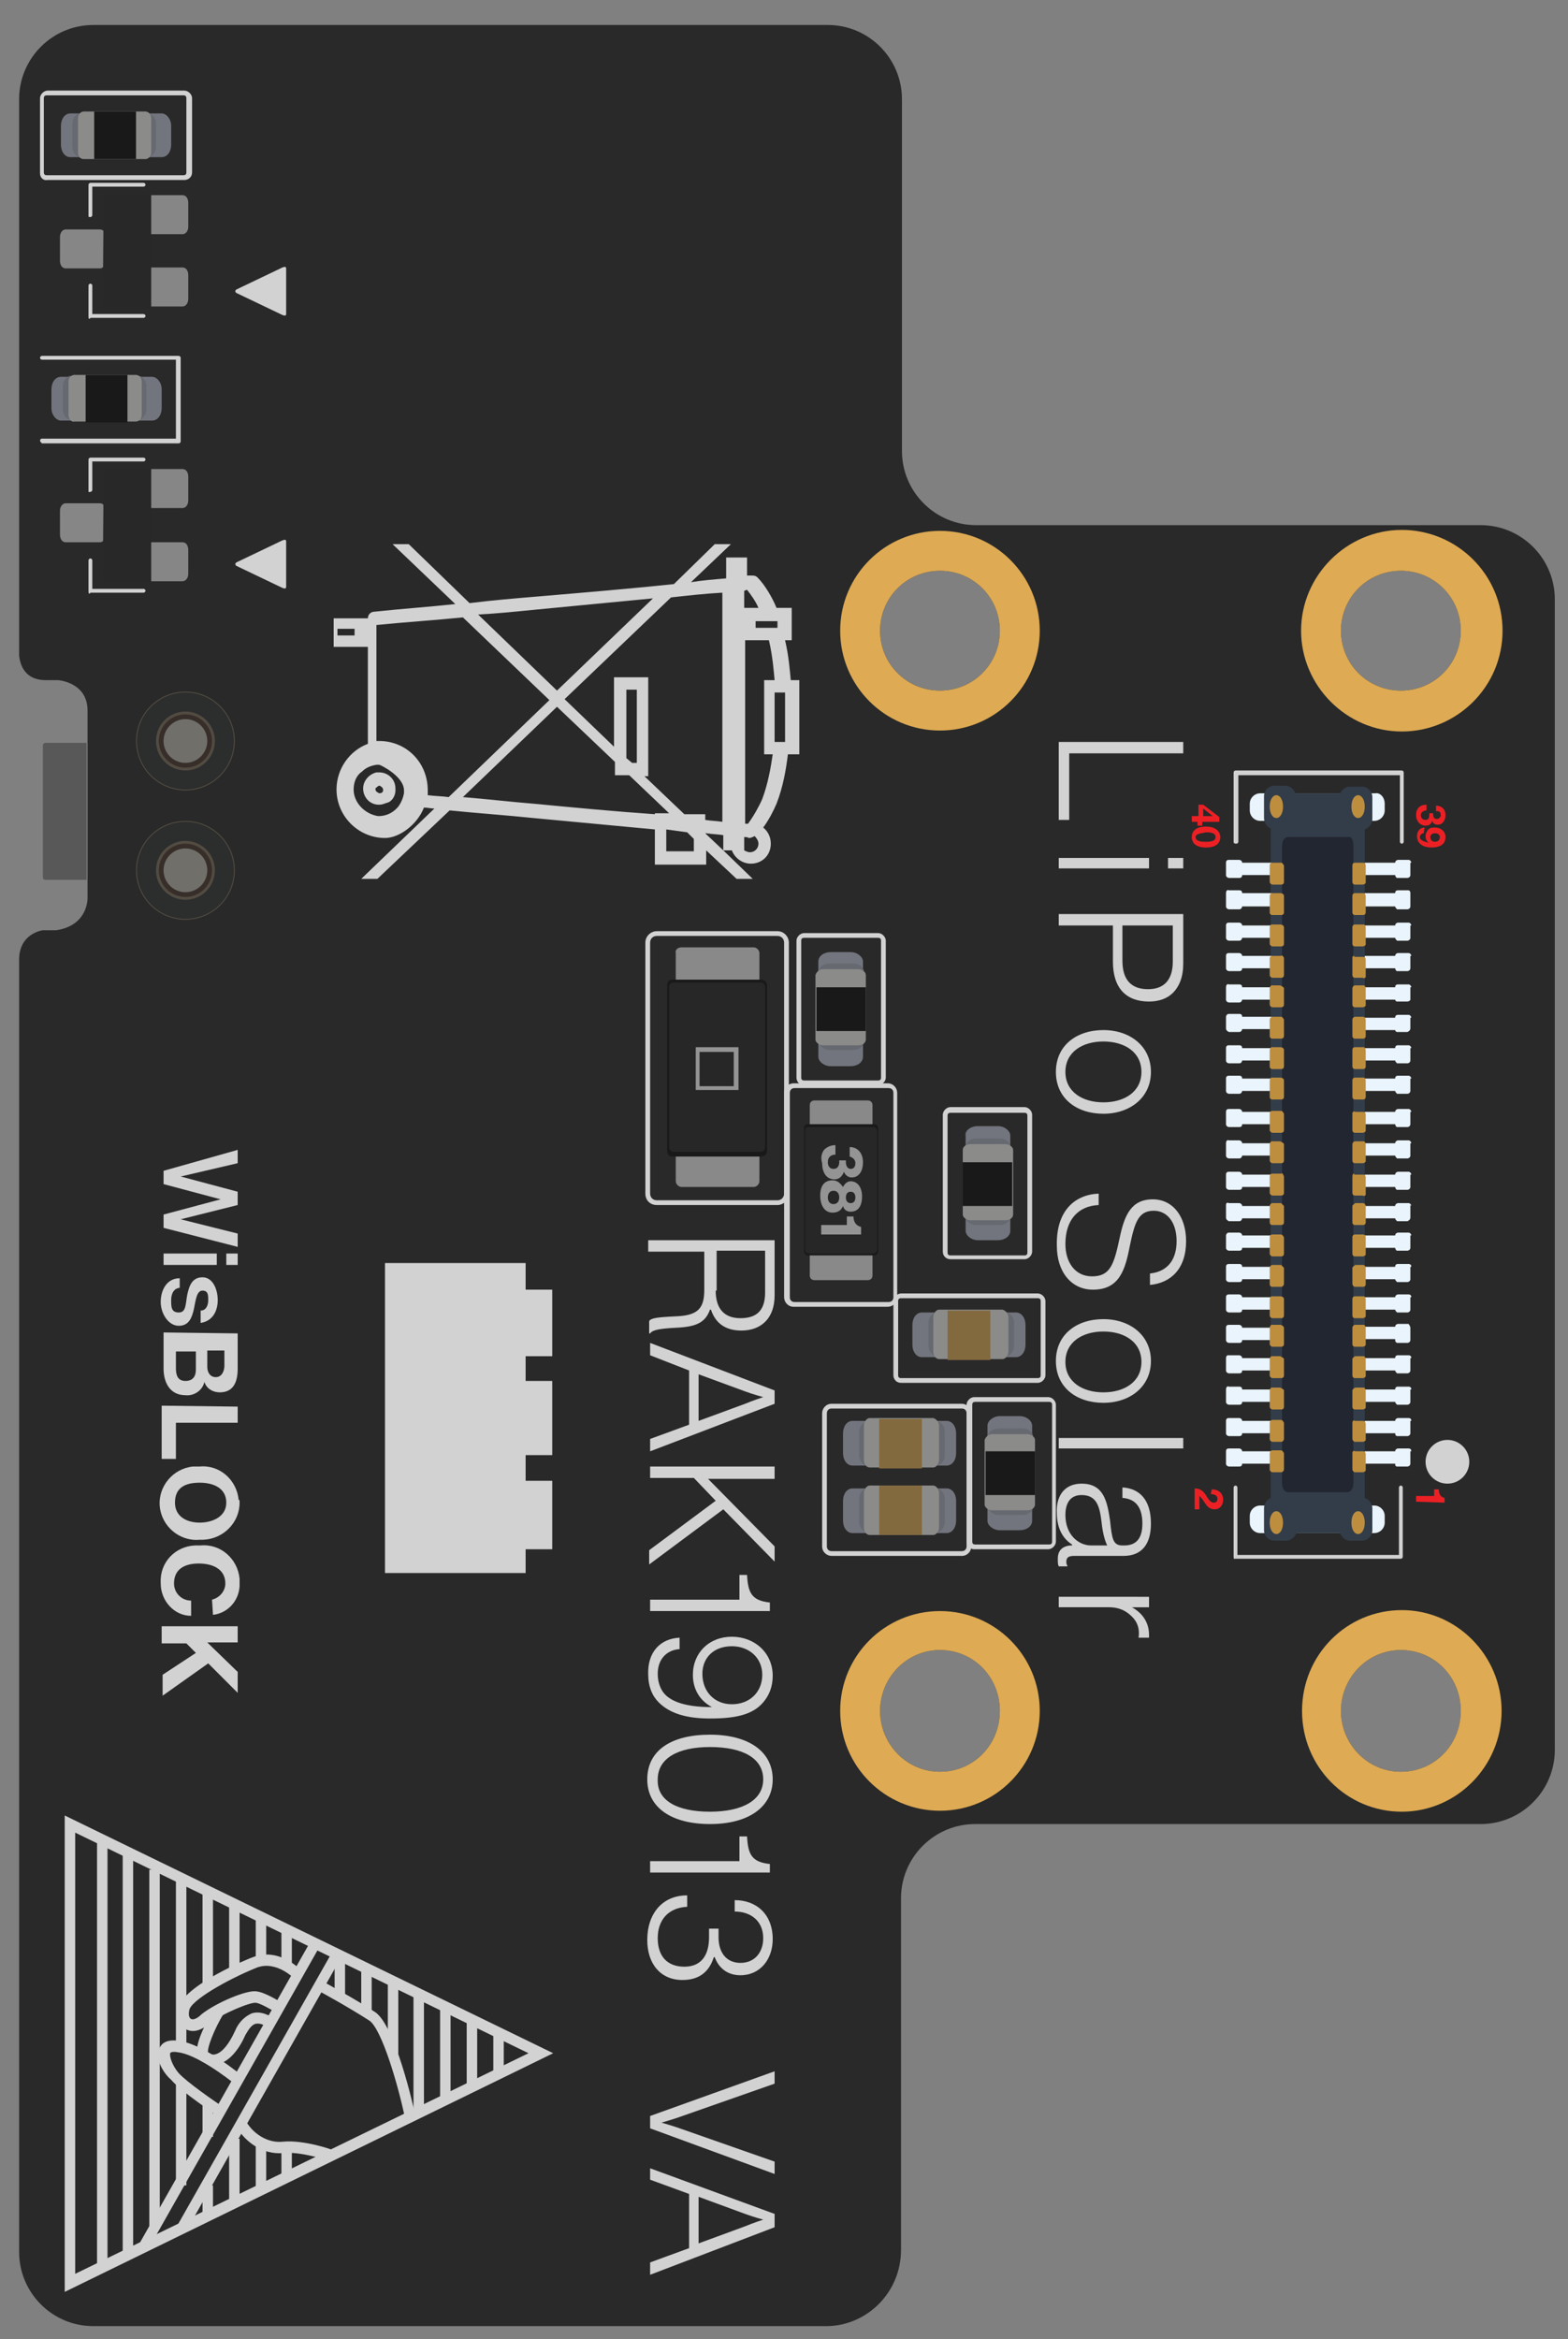 <?xml version="1.0" encoding="UTF-8" standalone="no"?>
<!-- Generator: Adobe Illustrator 26.3.1, SVG Export Plug-In . SVG Version: 6.00 Build 0)  -->

<svg
   version="1.1"
   id="Layer_2_00000067229134723050422920000002097820957626201749_"
   x="0px"
   y="0px"
   viewBox="0 0 165 246"
   xml:space="preserve"
   sodipodi:docname="RAK19013_Bottom.svg"
   width="165"
   height="246"
   inkscape:version="1.4.2 (f4327f4, 2025-05-13)"
   xmlns:inkscape="http://www.inkscape.org/namespaces/inkscape"
   xmlns:sodipodi="http://sodipodi.sourceforge.net/DTD/sodipodi-0.dtd"
   xmlns="http://www.w3.org/2000/svg"
   xmlns:svg="http://www.w3.org/2000/svg"><rect x="0" y="0" width="165" height="246" fill="#808080" stroke="none"/><defs
   id="defs490" /><sodipodi:namedview
   id="namedview490"
   pagecolor="#505050"
   bordercolor="#eeeeee"
   borderopacity="1"
   inkscape:showpageshadow="0"
   inkscape:pageopacity="0"
   inkscape:pagecheckerboard="0"
   inkscape:deskcolor="#505050"
   inkscape:zoom="12.954374"
   inkscape:cx="98.962716"
   inkscape:cy="209.77471"
   inkscape:window-width="3440"
   inkscape:window-height="1369"
   inkscape:window-x="-8"
   inkscape:window-y="-8"
   inkscape:window-maximized="1"
   inkscape:current-layer="Layer_2_00000067229134723050422920000002097820957626201749_" />
<style
   type="text/css"
   id="style1">
	.st0{fill:#7F8080;}
	.st1{fill:#333333;}
	.st2{fill:#B3B3B3;}
	.st3{fill:#EB2627;}
	.st4{fill:#363896;}
	.st5{fill:#008CA0;}
	.st6{fill:#B51A00;}
	.st7{fill:#FFFFFF;}
	.st8{opacity:0.5;}
	.st9{fill:#292929;}
	.st10{fill:#DEAA53;}
	.st11{enable-background:new    ;}
	.st12{fill:#D2D2D2;}
	.st13{fill:#EAF4FC;}
	.st14{fill:#323D49;}
	.st15{fill:#222630;}
	.st16{fill:#BE8E3F;}
	.st17{fill:#BCC1D2;}
	.st18{fill:#A4A9B8;}
	.st19{fill:#EEEFEB;}
	.st20{fill:#0A0A0A;}
	.st21{fill:#EAEAEA;}
	.st22{fill:#262626;}
	.st23{fill:#E4E4E4;}
	.st24{fill:#282828;}
	.st25{opacity:0.5;fill:#303132;enable-background:new    ;}
	.st26{fill:#796E59;}
	.st27{fill:#303132;}
	.st28{fill:#46342C;}
	.st29{fill:#B8B5AB;}
	.st30{fill:#EC2024;}
</style>
<g
   id="RAK19013">
	<g
   id="g490">
		
		<g
   class="st8"
   id="g271"
   style="opacity:1"
   transform="rotate(90,97.942,100.47)">
			<path
   class="st9"
   d="m 234.1,103.6 h -37 c -4.3,0 -7.8,-3.5 -7.8,-7.8 V 42.6 c 0,-4.3 -3.5,-7.8 -7.8,-7.8 h -121 c -4.3,0 -7.8,3.5 -7.8,7.8 v 53.1 c 0,4.3 -3.5,7.8 -7.8,7.8 h -37 c -4.3,0 -7.8,3.5 -7.8,7.8 v 77.3 c 0,4.3 3.5,7.8 7.8,7.8 h 58.5 c 1,-0.1 2.6,-0.6 2.6,-2.8 v -1.3 c 0,0 0.2,-3.1 3.2,-3.1 h 19.7 c 0,0 2.9,-0.1 3.4,3.3 v 1.4 c 0,0 0.3,2.5 3.1,2.5 h 135.9 c 4.3,0 7.8,-3.5 7.8,-7.8 v -77.3 c -0.1,-4.2 -3.6,-7.7 -8,-7.7 z m -170.3,2.2 c -3.5,0 -6.3,-2.8 -6.3,-6.3 0,-3.5 2.8,-6.3 6.3,-6.3 3.5,0 6.3,2.8 6.3,6.3 0,3.5 -2.8,6.3 -6.3,6.3 z m 0,-48.5 c -3.5,0 -6.3,-2.8 -6.3,-6.3 0,-3.5 2.8,-6.3 6.3,-6.3 3.5,0 6.3,2.8 6.3,6.3 0,3.5 -2.8,6.3 -6.3,6.3 z m 113.6,48.5 c -3.5,0 -6.4,-2.8 -6.4,-6.3 0,-3.5 2.8,-6.3 6.4,-6.3 3.6,0 6.4,2.8 6.4,6.3 0,3.5 -2.9,6.3 -6.4,6.3 z m 0,-48.5 c -3.5,0 -6.4,-2.8 -6.4,-6.3 0,-3.5 2.8,-6.3 6.4,-6.3 3.6,0 6.4,2.8 6.4,6.3 0,3.5 -2.9,6.3 -6.4,6.3 z"
   id="path267" />
			<path
   class="st10"
   d="m 63.8,40.3 c -5.9,0 -10.6,4.8 -10.6,10.6 0,5.8 4.8,10.6 10.6,10.6 5.8,0 10.6,-4.8 10.6,-10.6 0,-5.8 -4.7,-10.6 -10.6,-10.6 z m 0,17 c -3.5,0 -6.3,-2.8 -6.3,-6.3 0,-3.5 2.8,-6.3 6.3,-6.3 3.5,0 6.3,2.8 6.3,6.3 0,3.5 -2.8,6.3 -6.3,6.3 z"
   id="path268" />
			<path
   class="st10"
   d="m 177.4,40.4 c -5.8,0 -10.6,4.7 -10.6,10.5 0,5.8 4.7,10.5 10.6,10.5 5.9,0 10.6,-4.7 10.6,-10.5 0,-5.8 -4.8,-10.5 -10.6,-10.5 z m 0,16.9 c -3.5,0 -6.4,-2.8 -6.4,-6.3 0,-3.5 2.8,-6.3 6.4,-6.3 3.6,0 6.4,2.8 6.4,6.3 0,3.5 -2.9,6.3 -6.4,6.3 z"
   id="path269" />
			<path
   class="st10"
   d="m 63.8,89 c -5.8,0 -10.5,4.7 -10.5,10.5 0,5.8 4.7,10.5 10.5,10.5 5.8,0 10.5,-4.7 10.5,-10.5 C 74.3,93.7 69.6,89 63.8,89 Z m 0,16.8 c -3.5,0 -6.3,-2.8 -6.3,-6.3 0,-3.5 2.8,-6.3 6.3,-6.3 3.5,0 6.3,2.8 6.3,6.3 0,3.5 -2.8,6.3 -6.3,6.3 z"
   id="path270" />
			<path
   class="st10"
   d="m 177.4,89 c -5.8,0 -10.5,4.7 -10.5,10.5 0,5.8 4.7,10.5 10.5,10.5 5.8,0 10.5,-4.7 10.5,-10.5 0,-5.8 -4.7,-10.5 -10.5,-10.5 z m 0,16.8 c -3.5,0 -6.4,-2.8 -6.4,-6.3 0,-3.5 2.8,-6.3 6.4,-6.3 3.6,0 6.4,2.8 6.4,6.3 0,3.5 -2.9,6.3 -6.4,6.3 z"
   id="path271" />
		</g>
		<g
   id="g343"
   transform="rotate(90,97.942,100.47)">
			<g
   class="st11"
   id="g273">
				<path
   class="st12"
   d="m 75.5,73.9 h 1.2 v 12 h 7 V 87 h -8.2 z"
   id="path272" />
				<path
   class="st12"
   d="m 87.7,73.9 h 1.1 v 1.6 h -1.1 z m 0,3.6 h 1.1 V 87 h -1.1 z"
   id="path273" />
			</g>
			<g
   class="st11"
   id="g274">
				<path
   class="st12"
   d="m 93.6,73.9 h 5.2 c 1.4,0 2.4,0.4 3.1,1.1 0.6,0.6 0.9,1.5 0.9,2.5 0,2.4 -1.4,3.8 -4.2,3.8 H 94.8 V 87 h -1.2 z m 4.9,6.4 c 2.1,0 3,-1 3,-2.7 0,-1.7 -1,-2.6 -2.9,-2.6 h -3.8 v 5.3 z"
   id="path274" />
			</g>
			<g
   class="st11"
   id="g275">
				<path
   class="st12"
   d="m 105.8,82.3 c 0,-2.8 1.7,-5 4.4,-5 2.7,0 4.4,2.2 4.4,5 0,2.8 -1.6,5 -4.4,5 -2.8,0 -4.4,-2.2 -4.4,-5 z m 7.6,0 c 0,-2.2 -1.1,-4 -3.2,-4 -2.1,0 -3.2,1.8 -3.2,4 0,2.2 1.1,4 3.2,4 2.1,0 3.2,-1.8 3.2,-4 z"
   id="path275" />
			</g>
			<g
   class="st11"
   id="g280">
				<path
   class="st12"
   d="m 123,82.8 h 1.2 c 0.1,2.2 1.6,3.5 4.1,3.5 1.9,0 3.4,-1 3.4,-2.8 0,-1.9 -1.2,-2.3 -4,-2.9 -2.4,-0.5 -4.1,-1.2 -4.1,-3.5 0,-2.1 1.8,-3.5 4.4,-3.5 2.9,0 4.4,1.6 4.6,3.8 h -1.2 c -0.2,-1.9 -1.5,-2.8 -3.4,-2.8 -2,0 -3.2,1 -3.2,2.4 0,1.6 1.2,2 3.6,2.5 2.6,0.5 4.7,1.1 4.7,3.9 0,2.3 -1.9,3.8 -4.6,3.8 -3.7,0.1 -5.4,-1.9 -5.5,-4.4 z"
   id="path276" />
				<path
   class="st12"
   d="m 136.2,82.3 c 0,-2.8 1.7,-5 4.4,-5 2.7,0 4.4,2.2 4.4,5 0,2.8 -1.6,5 -4.4,5 -2.8,0 -4.4,-2.2 -4.4,-5 z m 7.7,0 c 0,-2.2 -1.1,-4 -3.2,-4 -2.1,0 -3.2,1.8 -3.2,4 0,2.2 1.1,4 3.2,4 2.1,0 3.2,-1.8 3.2,-4 z"
   id="path277" />
				<path
   class="st12"
   d="m 148.7,73.9 h 1.1 V 87 h -1.1 z"
   id="path278" />
				<path
   class="st12"
   d="m 153.5,84.6 c 0,-2.3 1.8,-2.7 3.9,-3 1.9,-0.2 2.6,-0.3 2.6,-1.3 v -0.2 c 0,-1.3 -0.8,-1.9 -2.3,-1.9 -1.7,0 -2.6,0.7 -2.7,2.1 h -1.1 c 0.1,-1.8 1.3,-3 3.8,-3 2.1,0 3.4,0.9 3.4,2.9 v 5.2 c 0,0.6 0.2,0.8 0.6,0.8 0.1,0 0.3,0 0.4,-0.1 h 0.1 V 87 c -0.2,0.1 -0.4,0.1 -0.8,0.1 -0.8,0 -1.3,-0.4 -1.4,-1.3 v -0.2 h -0.1 c -0.5,0.8 -1.5,1.6 -3.3,1.6 -1.8,0.1 -3.1,-0.8 -3.1,-2.6 z m 6.5,-1 v -1.7 c -0.6,0.3 -1.5,0.5 -2.5,0.6 -1.6,0.2 -2.8,0.5 -2.8,2.1 0,1.3 1,1.7 2.1,1.7 2.1,0 3.2,-1.4 3.2,-2.7 z"
   id="path279" />
				<path
   class="st12"
   d="m 165.4,77.5 h 1.1 v 1.8 0 c 0.6,-1.1 1.6,-1.8 2.9,-1.8 0.1,0 0.2,0 0.3,0 v 1.1 c -0.7,-0.1 -1.4,0 -2,0.5 -0.7,0.6 -1.2,1.4 -1.2,2.6 V 87 h -1.1 z"
   id="path280" />
			</g>
			<path
   class="st12"
   d="m 86,68.6 h -7.3 c -0.1,0 -0.2,-0.1 -0.2,-0.2 V 50.9 c 0,-0.1 0.1,-0.2 0.2,-0.2 H 86 c 0.1,0 0.2,0.1 0.2,0.2 0,0.1 -0.1,0.2 -0.2,0.2 h -7 v 17 h 7 c 0.1,0 0.2,0.1 0.2,0.2 0,0.1 0,0.3 -0.2,0.3 z"
   id="path281" />
			<path
   class="st12"
   d="m 161.2,68.6 h -7.3 c -0.1,0 -0.2,-0.1 -0.2,-0.2 0,-0.1 0.1,-0.2 0.2,-0.2 h 7.1 v -17 h -7.1 c -0.1,0 -0.2,-0.1 -0.2,-0.2 0,-0.1 0.1,-0.2 0.2,-0.2 h 7.3 c 0.1,0 0.2,0.1 0.2,0.2 v 17.5 c 0.1,0 0,0.1 -0.2,0.1 z"
   id="path282" />
			<g
   class="st11"
   id="g287">
				<path
   class="st12"
   d="m 127.8,116.9 h 5.9 c 2.4,0 3.7,1.4 3.7,3.5 0,1.6 -0.7,2.7 -2.2,3.2 v 0.1 c 1.4,0.5 1.8,1.5 1.9,3.5 0.1,2.1 0.3,2.6 0.6,2.8 v 0.1 h -1.3 c -0.3,-0.2 -0.4,-0.7 -0.5,-2.9 -0.1,-2.3 -0.9,-2.9 -2.8,-2.9 h -4 v 5.9 h -1.2 v -13.3 z m 5.4,6.2 c 1.9,0 2.9,-0.9 2.9,-2.6 0,-1.6 -0.7,-2.6 -2.7,-2.6 H 129 v 5.1 h 4.2 z"
   id="path283" />
				<path
   class="st12"
   d="m 143.7,116.9 h 1.4 l 5,13.1 h -1.3 l -1.5,-4.1 h -5.7 L 140,130 h -1.3 z m 3.2,8 -1.8,-4.9 c -0.3,-0.7 -0.7,-1.9 -0.7,-1.9 v 0 c 0,0 -0.3,1.1 -0.6,1.9 l -1.8,4.9 z"
   id="path284" />
				<path
   class="st12"
   d="m 151.8,116.9 h 1.2 v 7 l 7.1,-7 h 1.6 l -5.5,5.4 5.8,7.8 h -1.5 l -5.2,-7 -2.4,2.3 v 4.6 h -1.2 v -13.1 z"
   id="path285" />
				<path
   class="st12"
   d="m 165.7,120.6 h -2.6 v -0.8 c 1.9,-0.1 2.7,-0.5 2.9,-2.4 h 0.9 V 130 h -1.2 z"
   id="path286" />
				<path
   class="st12"
   d="m 169.7,126.9 h 1.2 c 0.1,1.4 1.1,2.3 2.6,2.3 0.9,0 1.7,-0.3 2.2,-0.8 0.9,-0.9 1.3,-2.6 1.3,-4.9 v 0 c -0.7,1.3 -1.9,2 -3.4,2 -2.3,0 -4,-1.7 -4,-4.1 0,-2.4 1.7,-4.3 4.1,-4.3 1.2,0 2.1,0.4 2.8,1 1.3,1.1 1.7,2.9 1.7,5.6 0,2.4 -0.5,4.2 -1.7,5.4 -0.7,0.7 -1.7,1.1 -2.9,1.1 -2.3,0.1 -3.8,-1.2 -3.9,-3.3 z m 7,-5.5 c 0,-1.9 -1.3,-3.2 -3.1,-3.2 -1.8,0 -3,1.4 -3,3.2 0,1.9 1.2,3.1 2.9,3.1 1.9,0 3.2,-1.3 3.2,-3.1 z"
   id="path287" />
			</g>
			<g
   class="st11"
   id="g288">
				<path
   class="st12"
   d="m 179.9,123.7 c 0,-4.1 1.8,-6.6 4.7,-6.6 2.8,0 4.7,2.4 4.7,6.6 0,4 -1.7,6.6 -4.7,6.6 -3.1,0 -4.7,-2.6 -4.7,-6.6 z m 8.1,0 c 0,-3.4 -1.2,-5.6 -3.4,-5.6 -2.2,0 -3.4,2.1 -3.4,5.6 0,3.4 1.2,5.5 3.4,5.5 2.2,0.1 3.4,-2 3.4,-5.5 z"
   id="path288" />
			</g>
			<g
   class="st11"
   id="g290">
				<path
   class="st12"
   d="m 193.2,120.6 h -2.6 v -0.8 c 1.9,-0.1 2.7,-0.5 2.9,-2.4 h 0.9 V 130 h -1.2 z"
   id="path289" />
				<path
   class="st12"
   d="m 196.8,126.1 h 1.2 c 0.1,2 1.4,3.1 3.3,3.1 1.9,0 3,-1 3,-2.8 0,-1.7 -1.1,-2.6 -3.1,-2.6 h -0.9 v -1 h 0.9 c 1.7,0 2.7,-0.9 2.7,-2.3 0,-1.5 -1.1,-2.4 -2.6,-2.4 -1.8,0 -2.8,1.3 -2.8,3 h -1.2 c 0,-2.3 1.5,-4 4.1,-4 2.1,0 3.8,1.3 3.8,3.4 0,1.4 -0.8,2.3 -1.9,2.7 v 0.1 c 1.6,0.5 2.4,1.6 2.4,3.3 0,2.3 -1.7,3.7 -4.2,3.7 -2.8,0 -4.7,-1.6 -4.7,-4.2 z"
   id="path290" />
			</g>
			<g
   class="st11"
   id="g291">
				<path
   class="st12"
   d="m 215.3,116.9 h 1.3 l 3.4,9.7 c 0.3,0.8 0.7,2.2 0.7,2.2 v 0 c 0,0 0.4,-1.4 0.7,-2.2 l 3.4,-9.7 h 1.3 L 221.3,130 H 220 Z"
   id="path291" />
			</g>
			<g
   class="st11"
   id="g292">
				<path
   class="st12"
   d="m 230.3,116.9 h 1.4 l 5,13.1 h -1.3 l -1.5,-4.1 h -5.7 l -1.5,4.1 h -1.2 z m 3.1,8 -1.8,-4.9 c -0.3,-0.7 -0.7,-1.9 -0.7,-1.9 v 0 c 0,0 -0.3,1.1 -0.6,1.9 l -1.8,4.9 z"
   id="path292" />
			</g>
			<path
   class="st12"
   d="m 129.1,99.2 h -14.4 c -0.4,0 -0.8,-0.4 -0.8,-0.8 v -7.8 c 0,-0.4 0.4,-0.8 0.8,-0.8 h 14.4 c 0.4,0 0.8,0.4 0.8,0.8 v 7.8 c 0,0.4 -0.3,0.8 -0.8,0.8 z m -14.3,-8.9 c -0.2,0 -0.3,0.1 -0.3,0.3 v 7.8 c 0,0.2 0.1,0.3 0.3,0.3 h 14.4 c 0.2,0 0.3,-0.1 0.3,-0.3 v -7.8 c 0,-0.2 -0.1,-0.3 -0.3,-0.3 z"
   id="path293" />
			<path
   class="st12"
   d="M 110.8,114.6 H 96.4 c -0.4,0 -0.8,-0.4 -0.8,-0.8 V 106 c 0,-0.4 0.4,-0.8 0.8,-0.8 h 14.4 c 0.4,0 0.8,0.4 0.8,0.8 v 7.8 c 0,0.5 -0.4,0.8 -0.8,0.8 z m -14.4,-8.9 c -0.2,0 -0.3,0.1 -0.3,0.3 v 7.8 c 0,0.2 0.1,0.3 0.3,0.3 h 14.4 c 0.2,0 0.3,-0.1 0.3,-0.3 V 106 c 0,-0.2 -0.1,-0.3 -0.3,-0.3 z"
   id="path294" />
			<path
   class="st12"
   d="M 15.7,194.2 H 7.8 C 7.4,194.2 7,193.8 7,193.4 V 179 c 0,-0.4 0.4,-0.8 0.8,-0.8 h 7.8 c 0.5,0 0.8,0.4 0.8,0.8 v 14.4 c 0.1,0.5 -0.3,0.8 -0.7,0.8 z M 7.8,178.8 c -0.2,0 -0.3,0.1 -0.3,0.3 v 14.4 c 0,0.2 0.1,0.3 0.3,0.3 h 7.8 c 0.2,0 0.3,-0.1 0.3,-0.3 v -14.4 c 0,-0.2 -0.1,-0.3 -0.3,-0.3 z"
   id="path295" />
			<path
   class="st12"
   d="M 123,130.5 H 96.6 c -0.7,0 -1.2,-0.6 -1.2,-1.2 v -12.7 c 0,-0.7 0.6,-1.2 1.2,-1.2 H 123 c 0.7,0 1.2,0.6 1.2,1.2 v 12.7 c 0,0.7 -0.5,1.2 -1.2,1.2 z M 96.6,115.9 c -0.4,0 -0.7,0.3 -0.7,0.7 v 12.7 c 0,0.4 0.3,0.7 0.7,0.7 H 123 c 0.4,0 0.7,-0.3 0.7,-0.7 v -12.7 c 0,-0.4 -0.3,-0.7 -0.7,-0.7 z"
   id="path296" />
			<path
   class="st12"
   d="m 133.9,115.9 h -21.5 c -0.6,0 -1,-0.5 -1,-1 V 105 c 0,-0.6 0.5,-1 1,-1 h 21.5 c 0.6,0 1,0.5 1,1 v 9.9 c 0,0.6 -0.5,1 -1,1 z m -21.5,-11.5 c -0.3,0 -0.5,0.2 -0.5,0.5 v 9.9 c 0,0.3 0.2,0.5 0.5,0.5 h 21.5 c 0.3,0 0.5,-0.2 0.5,-0.5 v -9.9 c 0,-0.3 -0.2,-0.5 -0.5,-0.5 z"
   id="path297" />
			<path
   class="st12"
   d="m 142.1,104.4 h -7.8 c -0.4,0 -0.8,-0.4 -0.8,-0.8 V 89.2 c 0,-0.4 0.4,-0.8 0.8,-0.8 h 7.8 c 0.4,0 0.8,0.4 0.8,0.8 v 14.4 c 0,0.5 -0.4,0.8 -0.8,0.8 z m -7.8,-15.5 c -0.2,0 -0.3,0.1 -0.3,0.3 v 14.4 c 0,0.2 0.1,0.3 0.3,0.3 h 7.8 c 0.2,0 0.3,-0.1 0.3,-0.3 V 89.2 c 0,-0.2 -0.1,-0.3 -0.3,-0.3 z"
   id="path298" />
			<path
   class="st12"
   d="m 159.6,96.7 h -14.4 c -0.4,0 -0.8,-0.4 -0.8,-0.8 v -7.8 c 0,-0.4 0.4,-0.8 0.8,-0.8 h 14.4 c 0.4,0 0.8,0.4 0.8,0.8 v 7.8 c 0,0.4 -0.3,0.8 -0.8,0.8 z m -14.4,-9 c -0.2,0 -0.3,0.1 -0.3,0.3 v 7.8 c 0,0.2 0.1,0.3 0.3,0.3 h 14.4 c 0.2,0 0.3,-0.1 0.3,-0.3 V 88 c 0,-0.2 -0.1,-0.3 -0.3,-0.3 z"
   id="path299" />
			<path
   class="st12"
   d="m 160.1,111.9 h -14 c -0.5,0 -1,-0.4 -1,-1 V 97.2 c 0,-0.5 0.4,-1 1,-1 h 14 c 0.5,0 1,0.4 1,1 v 13.7 c 0,0.5 -0.4,1 -1,1 z m -14,-15.2 c -0.3,0 -0.5,0.2 -0.5,0.5 v 13.7 c 0,0.3 0.2,0.5 0.5,0.5 h 14 c 0.3,0 0.5,-0.2 0.5,-0.5 V 97.2 c 0,-0.3 -0.2,-0.5 -0.5,-0.5 z"
   id="path300" />
			<path
   class="st12"
   d="m 43.8,194.2 c -0.1,0 -0.2,-0.1 -0.2,-0.2 V 179.9 H 35.3 V 194 c 0,0.1 -0.1,0.2 -0.2,0.2 -0.1,0 -0.2,-0.1 -0.2,-0.2 v -14.4 c 0,-0.1 0.1,-0.2 0.2,-0.2 h 8.8 c 0.1,0 0.2,0.1 0.2,0.2 V 194 c -0.1,0.1 -0.2,0.2 -0.3,0.2 z"
   id="path301" />
			<path
   class="st12"
   d="m 20.2,189.1 h -3.3 c -0.1,0 -0.2,-0.1 -0.2,-0.2 v -5.6 c 0,-0.1 0.1,-0.2 0.2,-0.2 0.1,0 0.2,0.1 0.2,0.2 v 5.4 h 3 c 0.1,0 0.2,0.1 0.2,0.2 0,0.1 0,0.2 -0.1,0.2 z"
   id="path302" />
			<path
   class="st12"
   d="m 30.8,189.1 h -3.3 c -0.1,0 -0.2,-0.1 -0.2,-0.2 0,-0.1 0.1,-0.2 0.2,-0.2 h 3 v -5.4 c 0,-0.1 0.1,-0.2 0.2,-0.2 0.1,0 0.2,0.1 0.2,0.2 v 5.6 c 0.2,0.1 0.1,0.2 -0.1,0.2 z"
   id="path303" />
			<path
   class="st12"
   d="m 49.1,189.1 h -3.3 c -0.1,0 -0.2,-0.1 -0.2,-0.2 v -5.6 c 0,-0.1 0.1,-0.2 0.2,-0.2 0.1,0 0.2,0.1 0.2,0.2 v 5.4 h 3 c 0.1,0 0.2,0.1 0.2,0.2 0,0.1 0.1,0.2 -0.1,0.2 z"
   id="path304" />
			<path
   class="st12"
   d="m 59.7,189.1 h -3.3 c -0.1,0 -0.2,-0.1 -0.2,-0.2 0,-0.1 0.1,-0.2 0.2,-0.2 h 3 v -5.4 c 0,-0.1 0.1,-0.2 0.2,-0.2 0.1,0 0.2,0.1 0.2,0.2 v 5.6 c 0.2,0.1 0.1,0.2 -0.1,0.2 z"
   id="path305" />
			<path
   class="st12"
   d="m 25.7,168.3 c -0.3,0 -0.1,0.4 0,0.6 l 2.2,4.6 c 0.1,0.2 0.3,0.2 0.4,0 l 2.2,-4.6 c 0.1,-0.2 0.3,-0.6 0,-0.6 z"
   id="path306" />
			<path
   class="st12"
   d="m 54.4,168.3 c -0.3,0 -0.1,0.4 0,0.6 l 2.2,4.6 c 0.1,0.2 0.3,0.2 0.4,0 l 2.2,-4.6 c 0.1,-0.2 0.3,-0.6 0,-0.6 z"
   id="path307" />
			<g
   id="g316">
				<polygon
   class="st12"
   points="153.2,143.1 150.5,143.1 150.5,140.3 142.7,140.3 142.7,143.1 140.1,143.1 140.1,140.3 133.1,140.3 133.1,143.1 130.3,143.1 130.3,157.9 162.9,157.9 162.9,143.1 160.4,143.1 160.4,140.3 153.2,140.3 "
   id="polygon307" />
				<g
   id="g315">
					<path
   class="st12"
   d="m 118.4,173.4 h 1.4 l 1.4,6 v 0 l 1.6,-6 h 1.4 l 1.5,6 v 0 l 1.5,-6 h 1.4 l -2,7.8 h -1.4 l -1.6,-6 v 0 l -1.6,6 h -1.4 z"
   id="path308" />
					<path
   class="st12"
   d="m 129.3,173.4 h 1.2 v 1.2 h -1.2 z m 0,2.2 h 1.2 v 5.6 h -1.2 z"
   id="path309" />
					<path
   class="st12"
   d="m 132.9,179.4 c 0,0.7 0.6,1 1.3,1 0.7,0 1.3,0 1.3,-0.8 0,-0.8 -0.9,-0.7 -1.9,-0.9 -0.9,-0.2 -1.8,-0.5 -1.8,-1.6 0,-1.1 1.3,-1.6 2.4,-1.6 1.1,0 2.2,0.5 2.4,1.8 h -1.3 c 0,-0.6 -0.6,-0.8 -1.1,-0.8 -0.5,0 -1,0 -1,0.6 0,0.6 0.9,0.7 1.9,0.9 0.9,0.2 1.8,0.5 1.8,1.6 0,1.1 -1.3,1.9 -2.5,1.9 -1.2,0 -2.5,-0.6 -2.5,-2 h 1 z"
   id="path310" />
					<path
   class="st12"
   d="m 137.7,173.4 h 3.7 c 1.5,0 2.5,0.5 2.5,1.9 0,0.7 -0.4,1.4 -1.1,1.6 0.9,0.2 1.5,1.1 1.4,2 0,1.6 -1.3,2.3 -2.8,2.3 h -3.8 z m 1.8,3.2 h 1.7 c 0.6,0 1.1,-0.3 1.1,-0.9 0,-0.6 -0.6,-0.9 -1.2,-0.9 h -1.6 z m 0,3.3 h 1.9 c 0.7,0 1.3,-0.2 1.3,-1 0,-0.8 -0.5,-1.1 -1.2,-1.1 h -1.9 v 2.1 z"
   id="path311" />
					<path
   class="st12"
   d="m 145.4,173.4 h 1.7 v 6.5 h 3.8 v 1.5 h -5.6 z"
   id="path312" />
					<path
   class="st12"
   d="m 155.5,173.2 c 2.1,0 3.8,1.7 3.9,3.8 0,0.1 0,0.2 0,0.4 0.2,2.1 -1.4,4 -3.5,4.2 -2.1,0.2 -4,-1.4 -4.2,-3.5 0,-0.2 0,-0.4 0,-0.7 -0.2,-2.1 1.4,-3.9 3.5,-4.1 0,-0.1 0.1,-0.1 0.3,-0.1 z m 0,6.8 c 1.5,0 2.1,-1.3 2.1,-2.6 0,-1.3 -0.6,-2.8 -2.1,-2.8 -1.5,0 -2.1,1.3 -2.1,2.8 0,1.5 0.5,2.6 2.1,2.6 z"
   id="path313" />
					<path
   class="st12"
   d="m 165.7,176.1 c -0.2,-0.8 -0.9,-1.4 -1.7,-1.4 -1.5,0 -2.1,1.3 -2.1,2.8 0,1.5 0.6,2.6 2.1,2.6 1,0 1.8,-0.8 1.8,-1.8 h 1.6 c 0,1.8 -1.6,3.2 -3.4,3.2 0,0 -0.1,0 -0.1,0 -2.1,0.1 -3.8,-1.5 -3.9,-3.6 0,-0.2 0,-0.4 0,-0.6 -0.2,-2.1 1.4,-3.9 3.5,-4.1 0.1,0 0.2,0 0.4,0 1.7,-0.1 3.2,1.1 3.4,2.8 z"
   id="path314" />
					<path
   class="st12"
   d="m 168.5,173.4 h 1.7 v 3.2 l 3.1,-3.2 h 2.2 l -3.1,3.1 3.4,4.8 h -2.2 l -2.3,-3.5 -1,1 v 2.6 h -1.8 z"
   id="path315" />
				</g>
			</g>
			<g
   id="g341">
				<path
   class="st12"
   d="m 213.4,142.8 23.2,47.7 h -46.4 z m 0,-2.6 -25,51.4 h 50.1 z"
   id="path316" />
				
					<rect
   x="216.8"
   y="154.5"
   transform="matrix(0.493,-0.87,0.87,0.493,-38.525,275.91)"
   class="st12"
   width="1.1"
   height="32.9"
   id="rect316" />
				
					<rect
   x="217.2"
   y="155.9"
   transform="matrix(0.493,-0.87,0.87,0.493,-41.033,277.862)"
   class="st12"
   width="1.1"
   height="36.4"
   id="rect317" />
				<path
   class="st12"
   d="m 206.8,165 -1,-0.5 c 0.1,-0.1 1.9,-3.5 3.3,-5.6 1.5,-2.1 9.9,-4 10.9,-4.2 l 0.2,1.1 c -3.4,0.7 -9.2,2.4 -10.2,3.7 -1.3,2 -3.2,5.4 -3.2,5.5"
   id="path317" />
				<path
   class="st12"
   d="m 221.2,173.5 -0.6,-1 c 1.2,-0.7 2.3,-2.2 2.1,-3.9 -0.2,-2.1 0.8,-5.1 0.9,-5.2 l 1.1,0.4 c 0,0 -1,3 -0.8,4.8 0.2,2.2 -1.2,4 -2.7,4.9"
   id="path318" />
				<path
   class="st12"
   d="m 209.1,179.6 c -0.1,0 -0.3,0 -0.4,0 -2.4,-0.3 -5.4,-7.7 -5.4,-7.8 -1.1,-2.8 1.4,-5.1 1.5,-5.2 l 0.8,0.8 c 0,0 -2,1.9 -1.2,4 1.3,3.2 3.5,7 4.5,7.1 0.5,0.1 0.8,0 0.9,-0.2 0.1,-0.2 0,-0.6 -0.5,-1.1 -1.2,-1.5 -2.6,-4.8 -2.4,-5.8 0.1,-0.9 1.1,-2.5 1.3,-2.8 l 1,0.6 c -0.4,0.7 -1.1,1.9 -1.1,2.3 -0.1,0.5 1.1,3.5 2.2,4.9 1,1.2 0.8,2 0.6,2.4 -0.5,0.5 -1.1,0.8 -1.8,0.8"
   id="path319" />
				<path
   class="st12"
   d="m 213.5,181.8 c -0.2,0 -0.5,-0.1 -0.7,-0.2 -0.4,-0.2 -0.9,-0.7 -0.7,-2 0.3,-2.6 3.6,-6.6 3.8,-6.8 l 0.9,0.7 c -0.9,1.1 -3.3,4.3 -3.5,6.2 -0.1,0.5 0,0.8 0.1,0.8 0.3,0.1 1.3,-0.2 2.1,-0.9 0.9,-0.8 3,-3.8 3.7,-4.9 l 0.9,0.6 c -0.1,0.2 -2.6,4 -3.9,5.1 -0.6,0.7 -1.7,1.4 -2.7,1.4"
   id="path320" />
				<path
   class="st12"
   d="m 213.2,177.7 c -1.5,0 -4.1,-1.6 -4.7,-1.9 l 0.6,-1 c 1.8,1.1 3.9,1.9 4.3,1.7 0.1,-0.2 0.2,-0.5 0.1,-0.8 -0.2,-0.7 -1.1,-1.4 -2.4,-2 -1,-0.4 -1.6,-1.1 -1.9,-1.8 -0.3,-1 0.3,-1.9 0.6,-2.5 l 1,0.6 c -0.3,0.5 -0.6,1 -0.5,1.5 0.1,0.4 0.5,0.7 1.2,1.1 1.6,0.7 2.7,1.7 3,2.7 0.2,0.6 0.1,1.2 -0.2,1.8 -0.1,0.2 -0.3,0.4 -0.7,0.5 -0.1,0.1 -0.3,0.1 -0.4,0.1"
   id="path321" />
				<rect
   x="211.3"
   y="145.4"
   class="st12"
   width="4.6"
   height="1.1"
   id="rect321" />
				<rect
   x="209.9"
   y="148.2"
   class="st12"
   width="7.1"
   height="1.1"
   id="rect322" />
				<rect
   x="208.6"
   y="151"
   class="st12"
   width="9.8"
   height="1.1"
   id="rect323" />
				<rect
   x="207.2"
   y="153.8"
   class="st12"
   width="12.5"
   height="1.1"
   id="rect324" />
				<rect
   x="206.1"
   y="156.5"
   class="st12"
   width="7.4"
   height="1.1"
   id="rect325" />
				<rect
   x="204.5"
   y="159.3"
   class="st12"
   width="4.6"
   height="1.1"
   id="rect326" />
				<rect
   x="203.4"
   y="162.1"
   class="st12"
   width="3.9"
   height="1.1"
   id="rect327" />
				<rect
   x="200.4"
   y="167.7"
   class="st12"
   width="3.7"
   height="1.1"
   id="rect328" />
				<rect
   x="223.5"
   y="167.7"
   class="st12"
   width="3"
   height="1.1"
   id="rect329" />
				<rect
   x="199.1"
   y="170.4"
   class="st12"
   width="4.7"
   height="1.1"
   id="rect330" />
				<rect
   x="223"
   y="170.4"
   class="st12"
   width="4.7"
   height="1.1"
   id="rect331" />
				<rect
   x="198"
   y="173.2"
   class="st12"
   width="6.8"
   height="1.1"
   id="rect332" />
				<rect
   x="222.4"
   y="173.2"
   class="st12"
   width="6.8"
   height="1.1"
   id="rect333" />
				<rect
   x="196.4"
   y="176"
   class="st12"
   width="10"
   height="1.1"
   id="rect334" />
				<rect
   x="218.6"
   y="176"
   class="st12"
   width="3.6"
   height="1.1"
   id="rect335" />
				<rect
   x="227.3"
   y="176"
   class="st12"
   width="3"
   height="1.1"
   id="rect336" />
				<rect
   x="195"
   y="178.8"
   class="st12"
   width="17.6"
   height="1.1"
   id="rect337" />
				<rect
   x="216.6"
   y="178.8"
   class="st12"
   width="10.7"
   height="1.1"
   id="rect338" />
				<rect
   x="194.1"
   y="181.6"
   class="st12"
   width="37.8"
   height="1.1"
   id="rect339" />
				<rect
   x="192.3"
   y="184.4"
   class="st12"
   width="42.2"
   height="1.1"
   id="rect340" />
				<rect
   x="190.8"
   y="187.1"
   class="st12"
   width="45"
   height="1.1"
   id="rect341" />
			</g>
			<g
   id="g342">
				<path
   class="st12"
   d="m 80.6,156.8 c -0.1,0 -0.1,0 -0.2,0 -1,0 -1.7,0.8 -1.7,1.7 0,0.9 0,0.2 0,0.3 0.2,0.8 0.9,1.4 1.7,1.4 0.6,0 1.1,-0.3 1.4,-0.7 0.2,-0.3 0.3,-0.6 0.3,-1 0,-0.3 -0.1,-0.5 -0.2,-0.8 -0.1,-0.5 -0.7,-0.9 -1.3,-0.9 m -0.1,2.1 c -0.1,0 -0.2,0 -0.2,-0.1 -0.1,-0.1 -0.2,-0.2 -0.2,-0.3 0,-0.1 0.2,-0.4 0.4,-0.4 0,0 0,0 0.1,0 0.2,0 0.3,0.2 0.3,0.4 -0.1,0.2 -0.2,0.4 -0.4,0.4"
   id="path341" />
				<path
   class="st12"
   d="m 82.4,153.8 c 0,-0.4 0.1,-0.7 0.1,-1.1 l 7.4,7.7 v -1.7 l -7.2,-7.6 c 0.3,-3 0.5,-5.9 0.8,-8.8 0.4,-4.2 0.8,-8.5 1.2,-12.8 h 3.7 v -5.4 h -1.5 l 3,-3.2 v -1.7 l -3,3.1 -1.7,1.8 -0.1,0.1 c 0,0 0,-0.1 0,-0.1 0.1,-0.6 0.1,-1.2 0.2,-1.8 h 1.6 v -0.9 c 0.8,-0.3 1.4,-1.1 1.4,-2 0,-1.2 -0.9,-2.1 -2.1,-2.1 -0.7,0 -1.3,0.3 -1.7,0.8 -0.8,-0.6 -1.8,-1.1 -2.5,-1.4 -1.8,-0.7 -3.6,-1 -5.2,-1.2 v -1.2 H 69 v 0.9 c -1,0.1 -2.5,0.2 -4.2,0.6 v -0.7 h -3.4 v 1.6 c -1,0.4 -2.4,1.2 -3.2,2 -0.2,0.2 -0.2,0.4 -0.2,0.6 0,0.2 0,0.3 0,0.5 h -1.9 v 2.2 h 2.2 c 0.1,1.2 0.2,2.5 0.4,3.7 l -4,-4.2 v 1.7 l 4.2,4.3 c 0.5,4.8 0.9,9.6 1.3,14.3 0.2,2.4 0.4,4.8 0.7,7.2 l -6.2,6.4 v 1.7 l 6.3,-6.6 c 0.3,2.8 0.5,5.7 0.8,8.5 0,0.4 0.3,0.7 0.7,0.7 v 3.6 h 3 v -3.6 h 10.2 c 0.7,1.9 2.6,3.3 4.8,3.3 2.8,0 5.1,-2.3 5.1,-5.1 0,-1.5 -1.4,-3.4 -3.2,-4.1 m 3.8,-35.2 c 0.5,0 0.9,0.4 0.9,0.9 0,0.2 -0.1,0.4 -0.2,0.6 h -1.4 c 0,-0.2 0,-0.3 0.1,-0.5 0,-0.2 -0.1,-0.4 -0.2,-0.6 0.2,-0.2 0.5,-0.4 0.8,-0.4 m -1.2,7.5 0.7,-0.7 H 87 v 2.9 h -2.3 c 0.1,-0.7 0.2,-1.5 0.3,-2.2 m -3,16.1 c -0.2,2.5 -0.5,5 -0.7,7.5 l -9.5,-9.9 5.8,-6.1 H 79 v -1.5 l 4,-4.2 v 1.5 h 0.1 c -0.3,4.3 -0.7,8.5 -1.1,12.7 m -4.8,-9.7 H 70 v -1.1 h 7.7 v 0.5 z m -6.9,-16.7 h 5.2 v 1.1 h -5.2 z m -5.5,1.7 c 1.7,-0.4 3.2,-0.5 4.2,-0.6 v 1.1 h 7.8 v -0.9 c 1.4,0.2 3.1,0.5 4.7,1.1 0.7,0.3 1.8,0.9 2.6,1.5 0,0.1 0,0.2 0,0.3 H 64.8 Z m -2,-0.9 h 0.7 v 2.3 h -0.7 z m -3.3,3.2 c 0.5,-0.4 1.2,-0.9 1.9,-1.2 v 1.5 h -1.8 c 0,-0.1 -0.1,-0.2 -0.1,-0.3 m 0.3,2.6 h 24.1 c -0.1,0.6 -0.1,1.2 -0.2,1.8 h -0.6 v 2.2 l -4,4.2 v -0.4 H 68.7 v 3.6 H 76 L 71,139 60.3,127.8 c -0.2,-1.8 -0.4,-3.6 -0.5,-5.4 m 1.8,19.8 c -0.4,-4.1 -0.8,-8.3 -1.2,-12.5 l 9.7,10.1 -8,8.3 c -0.1,-1.9 -0.3,-3.9 -0.5,-5.9 m 2.7,20.7 h -0.7 v -1.8 h 0.7 z m 11.1,-4.4 c 0,0.1 0,0.2 0,0.3 H 63.2 c -0.3,-3 -0.5,-6.1 -0.8,-9.1 l 8.7,-9.1 10.2,10.6 c -0.1,0.7 -0.1,1.4 -0.2,2.2 -0.2,0 -0.3,0 -0.5,0 -3,0 -5.2,2.3 -5.2,5.1 m 5.1,2.7 c -0.8,0 -1.5,-0.3 -1.9,-0.9 -0.4,-0.4 -0.6,-0.9 -0.7,-1.5 0,-0.1 0,-0.2 0,-0.3 0,-0.1 1.2,-2.6 2.7,-2.6 0.1,0 0.2,0 0.3,0 0.5,0.1 1,0.3 1.4,0.6 0.6,0.5 1,1.2 1,2.1 -0.2,1.4 -1.4,2.6 -2.8,2.6"
   id="path342" />
			</g>
			<circle
   class="st12"
   cx="151.2"
   cy="46.1"
   r="2.3"
   id="circle342" />
		</g>
		<g
   id="g430"
   transform="rotate(90,97.942,100.47)">
			<path
   class="st13"
   d="m 156.9,52.7 h 0.7 c 0.6,0 1.1,0.5 1.1,1.1 v 12 c 0,0.6 -0.5,1.1 -1.1,1.1 h -0.7 c -0.6,0 -1.1,-0.5 -1.1,-1.1 v -12 c 0,-0.6 0.5,-1.1 1.1,-1.1 v 0"
   id="path343" />
			<path
   class="st13"
   d="m 82,52.7 h 0.7 c 0.6,0 1.1,0.5 1.1,1.1 v 0 12 c 0,0.6 -0.5,1.1 -1.1,1.1 0,0 0,0 0,0 H 82 c -0.6,0 -1.1,-0.5 -1.1,-1.1 0,0 0,0 0,-0.1 v -12 c -0.1,-0.5 0.4,-1 1.1,-1 -0.1,0 0,0 0,0"
   id="path344" />
			<path
   class="st14"
   d="m 80.1,63.2 v 1.1 c 0,0.6 0.5,1.1 1.1,1.1 h 2.3 c 0.5,0 0.9,-0.3 1.1,-0.7 H 155 c 0.2,0.4 0.6,0.7 1.1,0.7 h 2.3 c 0.6,0 1.1,-0.5 1.1,-1.1 0,0 0,0 0,-0.1 v -1.1 c 0,-0.5 -0.3,-0.9 -0.8,-1.1 v -4.6 c 0.5,-0.2 0.8,-0.6 0.8,-1.1 v -1.2 c 0,-0.6 -0.5,-1.1 -1.1,-1.1 0,0 0,0 0,0 h -2.3 c -0.5,0 -0.9,0.3 -1.1,0.8 H 84.7 C 84.5,54.3 84.1,54 83.6,54 h -2.3 c -0.6,0 -1.1,0.5 -1.1,1.1 v 1.3 c 0,0.4 0.3,0.8 0.7,1 v 4.7 c -0.5,0.2 -0.8,0.6 -0.8,1.1 z"
   id="path345" />
			<path
   class="st15"
   d="m 86.4,56 h 67.1 c 0.5,0 0.9,0.3 0.9,0.6 v 6.3 c 0,0.3 -0.4,0.6 -0.9,0.6 H 86.4 c -0.5,0 -0.9,-0.3 -0.9,-0.6 V 56.6 C 85.4,56.2 85.8,56 86.4,56"
   id="path346" />
			<path
   class="st13"
   d="m 150.1,69.4 h 1.3 c 0.2,0 0.3,-0.2 0.3,-0.3 v 0 -1.1 c 0,-0.2 -0.1,-0.3 -0.3,-0.3 0,0 0,0 0,0 v -3.1 h -1.3 v 3.1 c -0.2,0 -0.3,0.2 -0.3,0.3 v 0 1.1 c 0,0.2 0.1,0.3 0.3,0.3 0,0 0,0 0,0"
   id="path347" />
			<path
   class="st16"
   d="m 150.3,63.3 h 1.7 c 0.1,0 0.3,0.1 0.3,0.3 v 0.9 c 0,0.1 -0.1,0.3 -0.3,0.3 h -1.7 c -0.1,0 -0.3,-0.1 -0.3,-0.3 v -0.9 c 0,-0.1 0.1,-0.2 0.3,-0.3"
   id="path348" />
			<path
   class="st13"
   d="m 150.1,50 h 1.3 c 0.2,0 0.3,0.2 0.3,0.3 v 0 1.1 c 0,0.2 -0.2,0.2 -0.3,0.2 v 3.2 h -1.3 v -3.2 c -0.2,0 -0.3,-0.2 -0.3,-0.3 v 0 -1.1 c 0,-0.2 0.1,-0.3 0.3,-0.3 0,0 0,0 0,0"
   id="path349" />
			<path
   class="st16"
   d="m 150.3,56.1 h 1.7 c 0.1,0 0.3,-0.1 0.3,-0.3 V 55 c 0,-0.1 -0.1,-0.3 -0.2,-0.3 0,0 0,0 0,0 h -1.7 c -0.2,0 -0.3,0.1 -0.3,0.3 v 0.8 c -0.1,0.2 0,0.3 0.2,0.3"
   id="path350" />
			<path
   class="st13"
   d="m 146.9,69.4 h 1.3 c 0.2,0 0.3,-0.2 0.3,-0.3 v 0 -1.1 c 0,-0.2 -0.1,-0.3 -0.3,-0.3 0,0 0,0 0,0 v -3.1 h -1.3 v 3.1 c -0.2,0 -0.3,0.2 -0.3,0.3 v 0 1.1 c 0,0.2 0.1,0.3 0.3,0.3 0,0 0,0 0,0"
   id="path351" />
			<path
   class="st16"
   d="m 147.1,63.3 h 1.7 c 0.1,0 0.3,0.1 0.3,0.3 v 0.9 c 0,0.1 -0.1,0.3 -0.3,0.3 h -1.7 c -0.1,0 -0.3,-0.1 -0.3,-0.3 v -0.9 c 0,-0.1 0.1,-0.2 0.3,-0.3"
   id="path352" />
			<path
   class="st13"
   d="m 146.9,50 h 1.3 c 0.2,0 0.3,0.2 0.3,0.3 v 1.1 c 0,0.1 -0.1,0.2 -0.3,0.2 v 3.2 h -1.3 v -3.2 c -0.2,0 -0.3,-0.2 -0.3,-0.3 v 0 -1.1 c 0,-0.2 0.1,-0.3 0.3,-0.3 0,0 0,0 0,0"
   id="path353" />
			<path
   class="st16"
   d="m 147.1,56.1 h 1.7 c 0.1,0 0.3,-0.1 0.3,-0.3 V 55 c 0,-0.1 -0.1,-0.3 -0.2,-0.3 0,0 0,0 0,0 h -1.7 c -0.1,0 -0.3,0.1 -0.3,0.3 0,0 0,0 0,0 v 0.8 c -0.1,0.2 0,0.3 0.2,0.3"
   id="path354" />
			<path
   class="st13"
   d="m 143.6,69.4 h 1.3 c 0.2,0 0.3,-0.2 0.3,-0.3 v 0 -1.1 c 0,-0.2 -0.1,-0.3 -0.3,-0.3 v 0 -3.1 h -1.3 v 3.1 c -0.2,0 -0.3,0.1 -0.3,0.3 0,0 0,0 0,0 v 1.1 c -0.1,0.2 0.1,0.3 0.3,0.3 v 0"
   id="path355" />
			<path
   class="st16"
   d="m 143.7,63.3 h 1.7 c 0.2,0 0.3,0.1 0.3,0.3 v 0.9 c 0,0.1 -0.1,0.3 -0.3,0.3 0,0 0,0 0,0 h -1.7 c -0.1,0 -0.3,-0.1 -0.3,-0.2 0,0 0,0 0,0 v -0.9 c 0.1,-0.2 0.2,-0.4 0.3,-0.4"
   id="path356" />
			<path
   class="st13"
   d="m 143.6,50 h 1.3 c 0.2,0 0.3,0.2 0.3,0.3 v 0 1.1 c -0.1,0.1 -0.2,0.2 -0.3,0.2 v 3.2 h -1.3 v -3.2 c -0.2,0 -0.3,-0.1 -0.3,-0.3 0,0 0,0 0,0 v -1.1 c 0,-0.2 0.1,-0.3 0.3,-0.3 v 0"
   id="path357" />
			<path
   class="st16"
   d="m 143.7,56.1 h 1.7 c 0.2,0 0.3,-0.1 0.3,-0.3 V 55 c 0,-0.1 -0.1,-0.3 -0.2,-0.3 0,0 0,0 -0.1,0 h -1.7 c -0.1,0 -0.3,0.1 -0.3,0.2 0,0 0,0 0,0.1 v 0.8 c 0.1,0.2 0.2,0.3 0.3,0.3"
   id="path358" />
			<path
   class="st13"
   d="m 140.3,69.4 h 1.3 c 0.2,0 0.3,-0.2 0.3,-0.3 v 0 -1.1 c 0,-0.2 -0.1,-0.3 -0.3,-0.3 v 0 -3.1 h -1.3 v 3.1 c -0.2,0 -0.3,0.2 -0.3,0.3 v 0 1.2 c 0,0.1 0.1,0.2 0.3,0.2 v 0"
   id="path359" />
			<path
   class="st16"
   d="m 140.4,63.3 h 1.7 c 0.2,0 0.3,0.1 0.3,0.3 v 0.9 c 0,0.1 -0.1,0.3 -0.3,0.3 0,0 0,0 0,0 h -1.7 c -0.1,0 -0.3,-0.1 -0.3,-0.2 0,0 0,0 0,0 v -0.9 c 0.1,-0.2 0.2,-0.4 0.3,-0.4"
   id="path360" />
			<path
   class="st13"
   d="m 140.3,50 h 1.3 c 0.2,0 0.3,0.2 0.3,0.3 v 0 1.1 c -0.1,0.1 -0.2,0.2 -0.3,0.2 v 3.2 h -1.3 v -3.2 c -0.2,0 -0.3,-0.1 -0.3,-0.3 0,0 0,0 0,0 v -1.1 c 0,-0.2 0.1,-0.3 0.3,-0.3 v 0"
   id="path361" />
			<path
   class="st16"
   d="m 140.4,56.1 h 1.7 c 0.2,0 0.3,-0.1 0.3,-0.3 V 55 c 0,-0.1 -0.1,-0.3 -0.2,-0.3 0,0 0,0 -0.1,0 h -1.7 c -0.1,0 -0.3,0.1 -0.3,0.2 0,0 0,0 0,0.1 v 0.8 c 0.1,0.2 0.2,0.3 0.3,0.3"
   id="path362" />
			<path
   class="st13"
   d="m 137.1,69.4 h 1.3 c 0.2,0 0.3,-0.2 0.3,-0.3 v 0 -1.1 c 0,-0.2 -0.1,-0.3 -0.3,-0.3 v 0 -3.1 h -1.3 v 3.1 c -0.2,0 -0.3,0.2 -0.3,0.3 v 0 1.1 c 0,0.2 0.1,0.3 0.3,0.3 v 0"
   id="path363" />
			<path
   class="st16"
   d="m 137.1,63.3 h 1.7 c 0.2,0 0.3,0.1 0.3,0.3 v 0.9 c 0,0.1 -0.1,0.3 -0.3,0.3 0,0 0,0 0,0 h -1.7 c -0.1,0 -0.3,-0.1 -0.3,-0.2 0,0 0,0 0,0 v -0.9 c 0,-0.2 0.2,-0.4 0.3,-0.4"
   id="path364" />
			<path
   class="st13"
   d="m 137.1,50 h 1.3 c 0.2,0 0.3,0.2 0.3,0.3 v 0 1.1 c -0.1,0.2 -0.2,0.2 -0.4,0.2 v 3.2 H 137 v -3.2 c -0.2,0 -0.3,-0.2 -0.3,-0.3 v 0 -1.1 c 0.1,-0.1 0.3,-0.2 0.4,-0.2"
   id="path365" />
			<path
   class="st16"
   d="m 137.1,56.1 h 1.7 c 0.2,0 0.3,-0.1 0.3,-0.3 V 55 c 0,-0.1 -0.1,-0.3 -0.2,-0.3 0,0 0,0 -0.1,0 h -1.7 c -0.1,0 -0.3,0.1 -0.3,0.2 0,0 0,0 0,0.1 v 0.8 c 0,0.2 0.2,0.3 0.3,0.3"
   id="path366" />
			<path
   class="st13"
   d="m 133.9,69.4 h 1.3 c 0.2,0 0.3,-0.2 0.3,-0.3 v 0 -1.1 c 0,-0.2 -0.1,-0.3 -0.3,-0.3 v 0 -3.1 h -1.3 v 3.1 c -0.2,0 -0.3,0.2 -0.3,0.3 v 0 1.1 c 0,0.2 0.1,0.3 0.3,0.3 v 0"
   id="path367" />
			<path
   class="st16"
   d="m 134.1,63.3 h 1.7 c 0.2,0 0.3,0.1 0.3,0.3 v 0.9 c 0,0.1 -0.1,0.3 -0.3,0.3 0,0 0,0 0,0 h -1.7 c -0.1,0 -0.3,-0.1 -0.3,-0.2 0,0 0,0 0,0 v -0.9 c 0,-0.2 0.1,-0.4 0.3,-0.4"
   id="path368" />
			<path
   class="st13"
   d="m 133.9,50 h 1.3 c 0.2,0 0.3,0.2 0.3,0.3 v 0 1.1 c -0.1,0.1 -0.2,0.2 -0.3,0.2 v 3.2 h -1.3 v -3.2 c -0.2,0 -0.3,-0.2 -0.3,-0.3 v 0 -1.1 c 0,-0.2 0.1,-0.3 0.3,-0.3 v 0"
   id="path369" />
			<path
   class="st16"
   d="m 134.1,56.1 h 1.7 c 0.2,0 0.3,-0.1 0.3,-0.3 V 55 c 0,-0.1 -0.1,-0.3 -0.2,-0.3 0,0 0,0 -0.1,0 h -1.7 c -0.1,0 -0.3,0.1 -0.3,0.2 0,0 0,0 0,0.1 v 0.8 c 0,0.2 0.1,0.3 0.3,0.3"
   id="path370" />
			<path
   class="st13"
   d="m 130.7,69.4 h 1.3 c 0.2,0 0.3,-0.2 0.3,-0.3 v 0 -1.1 c 0,-0.2 -0.1,-0.3 -0.3,-0.3 v 0 -3.1 h -1.3 v 3.1 c -0.2,0 -0.3,0.1 -0.3,0.3 0,0 0,0 0,0 v 1.1 c 0,0.2 0.1,0.3 0.3,0.3 v 0"
   id="path371" />
			<path
   class="st16"
   d="m 130.8,63.3 h 1.7 c 0.1,0 0.3,0.1 0.3,0.3 v 0.9 c 0,0.2 -0.1,0.3 -0.3,0.3 h -1.7 c -0.1,0 -0.3,-0.1 -0.3,-0.3 v -0.9 c 0.1,-0.1 0.2,-0.2 0.3,-0.3"
   id="path372" />
			<path
   class="st13"
   d="m 130.7,50 h 1.3 c 0.2,0 0.3,0.2 0.3,0.3 v 0 1.1 c -0.1,0.1 -0.2,0.2 -0.3,0.2 v 3.2 h -1.3 v -3.2 c -0.2,0 -0.3,-0.1 -0.3,-0.3 0,0 0,0 0,0 v -1.1 c 0,-0.2 0.1,-0.3 0.3,-0.3 v 0"
   id="path373" />
			<path
   class="st16"
   d="m 130.8,56.1 h 1.7 c 0.1,0 0.3,-0.1 0.3,-0.3 V 55 c 0,-0.2 -0.1,-0.3 -0.3,-0.3 h -1.7 c -0.1,0 -0.3,0.1 -0.3,0.3 0,0 0,0 0,0 v 0.8 c 0.1,0.1 0.2,0.3 0.3,0.3"
   id="path374" />
			<path
   class="st13"
   d="m 127.4,69.4 h 1.3 c 0.2,0 0.3,-0.2 0.3,-0.3 v 0 -1.1 c 0,-0.2 -0.1,-0.3 -0.3,-0.3 0,0 0,0 0,0 v -3.1 h -1.3 v 3.1 c -0.2,0 -0.3,0.2 -0.3,0.3 v 0 1.1 c 0,0.2 0.2,0.3 0.3,0.3 v 0"
   id="path375" />
			<path
   class="st16"
   d="m 127.6,63.3 h 1.7 c 0.2,0 0.3,0.1 0.3,0.3 v 0.9 c 0,0.1 -0.1,0.3 -0.3,0.3 0,0 0,0 0,0 h -1.7 c -0.2,0 -0.3,-0.1 -0.3,-0.3 v -0.9 c 0,-0.1 0.1,-0.2 0.3,-0.3"
   id="path376" />
			<path
   class="st13"
   d="m 127.4,50 h 1.3 c 0.2,0 0.3,0.2 0.3,0.3 v 0 1.1 c 0,0.1 -0.2,0.2 -0.3,0.2 v 3.2 h -1.3 v -3.2 c -0.2,0 -0.3,-0.2 -0.3,-0.3 v 0 -1.1 c 0,-0.2 0.2,-0.3 0.3,-0.3 v 0"
   id="path377" />
			<path
   class="st16"
   d="m 127.6,56.1 h 1.7 c 0.2,0 0.3,-0.1 0.3,-0.3 V 55 c 0,-0.1 -0.1,-0.3 -0.2,-0.3 0,0 0,0 -0.1,0 h -1.7 c -0.2,0 -0.3,0.1 -0.3,0.3 v 0.8 c 0,0.2 0.1,0.3 0.3,0.3"
   id="path378" />
			<path
   class="st13"
   d="m 124.2,69.4 h 1.3 c 0.2,0 0.3,-0.1 0.4,-0.3 0,0 0,0 0,0 V 68 c 0,-0.2 -0.2,-0.3 -0.3,-0.3 v 0 -3.1 h -1.3 v 3.1 c -0.2,0 -0.3,0.2 -0.3,0.3 v 0 1.1 c -0.1,0.2 0,0.3 0.2,0.3 0,0 0,0 0,0"
   id="path379" />
			<path
   class="st16"
   d="m 124.3,63.3 h 1.7 c 0.2,0 0.3,0.1 0.3,0.3 v 0.9 c 0,0.2 -0.1,0.3 -0.3,0.3 h -1.7 c -0.1,0 -0.3,-0.1 -0.3,-0.3 v -0.9 c 0.1,-0.1 0.2,-0.2 0.3,-0.3"
   id="path380" />
			<path
   class="st13"
   d="m 124.2,50 h 1.3 c 0.2,0 0.3,0.1 0.4,0.3 0,0 0,0 0,0 v 1.1 c -0.1,0.1 -0.2,0.2 -0.3,0.2 v 3.2 h -1.3 v -3.2 c -0.2,0 -0.3,-0.2 -0.3,-0.3 v 0 -1.1 c 0,-0.2 0.2,-0.3 0.3,-0.3 0,0 0,0 0,0"
   id="path381" />
			<path
   class="st16"
   d="m 124.3,56.1 h 1.7 c 0.2,0 0.3,-0.1 0.3,-0.3 V 55 c 0,-0.2 -0.1,-0.3 -0.3,-0.3 h -1.7 c -0.1,0 -0.3,0.1 -0.3,0.3 0,0 0,0 0,0 v 0.8 c 0.1,0.1 0.2,0.3 0.3,0.3"
   id="path382" />
			<path
   class="st13"
   d="m 121,69.4 h 1.3 c 0.2,0 0.3,-0.2 0.3,-0.3 v 0 -1.1 c 0,-0.2 -0.1,-0.3 -0.3,-0.3 0,0 0,0 0,0 V 64.6 H 121 v 3.1 c -0.2,0 -0.3,0.2 -0.3,0.3 v 0 1.1 c 0,0.2 0.1,0.3 0.3,0.3 v 0"
   id="path383" />
			<path
   class="st16"
   d="m 121.2,63.3 h 1.7 c 0.2,0 0.3,0.1 0.3,0.3 v 0.9 c 0,0.1 -0.1,0.3 -0.3,0.3 h -1.7 c -0.2,0 -0.3,-0.1 -0.3,-0.3 v -0.9 c -0.1,-0.1 0,-0.2 0.3,-0.3"
   id="path384" />
			<path
   class="st13"
   d="m 121,50 h 1.3 c 0.2,0 0.3,0.2 0.3,0.3 v 0 1.1 c 0,0.1 -0.2,0.2 -0.3,0.2 v 3.2 H 121 v -3.2 c -0.2,0 -0.3,-0.2 -0.3,-0.3 v 0 -1.1 c 0,-0.2 0.2,-0.3 0.3,-0.3 v 0"
   id="path385" />
			<path
   class="st16"
   d="m 121.2,56.1 h 1.7 c 0.2,0 0.3,-0.1 0.3,-0.3 V 55 c 0.1,-0.1 0,-0.3 -0.1,-0.3 0,0 -0.1,0 -0.1,0 h -1.7 c -0.2,0 -0.3,0.1 -0.3,0.3 v 0.9 c -0.2,0 -0.1,0.2 0.2,0.2"
   id="path386" />
			<path
   class="st13"
   d="m 117.7,69.4 h 1.3 c 0.2,0 0.3,-0.2 0.3,-0.3 v 0 -1.1 c 0,-0.2 -0.2,-0.3 -0.3,-0.3 v 0 -3.1 h -1.3 v 3.1 c -0.2,0 -0.3,0.2 -0.3,0.3 v 0 1.1 c -0.1,0.2 0.1,0.3 0.3,0.3 v 0"
   id="path387" />
			<path
   class="st16"
   d="m 117.8,63.3 h 1.7 c 0.2,0 0.3,0.1 0.3,0.3 v 0.9 c 0,0.1 -0.1,0.3 -0.3,0.3 0,0 0,0 0,0 h -1.7 c -0.1,0 -0.3,-0.1 -0.3,-0.2 0,0 0,0 0,0 v -0.9 c 0.1,-0.2 0.2,-0.4 0.3,-0.4"
   id="path388" />
			<path
   class="st13"
   d="m 117.7,50 h 1.3 c 0.2,0 0.3,0.2 0.3,0.3 v 0 1.1 c -0.1,0.1 -0.2,0.2 -0.3,0.2 v 3.2 h -1.3 v -3.2 c -0.2,0 -0.3,-0.2 -0.3,-0.3 v 0 -1.1 c 0,-0.2 0.2,-0.3 0.3,-0.3 v 0"
   id="path389" />
			<path
   class="st16"
   d="m 117.8,56.1 h 1.7 c 0.2,0 0.3,-0.1 0.3,-0.3 V 55 c 0,-0.1 -0.1,-0.3 -0.2,-0.3 0,0 0,0 -0.1,0 h -1.7 c -0.1,0 -0.3,0.1 -0.3,0.2 0,0 0,0 0,0.1 v 0.8 c 0,0.2 0.2,0.3 0.3,0.3"
   id="path390" />
			<path
   class="st13"
   d="m 114.4,69.4 h 1.3 c 0.2,0 0.3,-0.2 0.3,-0.3 v 0 -1.1 c 0,-0.2 -0.1,-0.3 -0.3,-0.3 0,0 0,0 0,0 v -3.1 h -1.3 v 3.1 c -0.2,0 -0.3,0.2 -0.3,0.3 v 0 1.1 c 0,0.2 0.1,0.3 0.3,0.3 0,0 0,0 0,0"
   id="path391" />
			<path
   class="st16"
   d="m 114.6,63.3 h 1.7 c 0.2,0 0.3,0.1 0.3,0.3 v 0.9 c 0,0.1 -0.1,0.3 -0.3,0.3 h -1.7 c -0.2,0 -0.3,-0.1 -0.3,-0.3 v -0.9 c 0,-0.1 0.1,-0.2 0.3,-0.3"
   id="path392" />
			<path
   class="st13"
   d="m 114.4,50 h 1.3 c 0.2,0 0.3,0.2 0.3,0.3 v 0 1.1 c 0,0.1 -0.2,0.2 -0.3,0.2 v 3.2 h -1.3 v -3.2 c -0.2,0 -0.3,-0.2 -0.3,-0.3 v 0 -1.1 c 0,-0.2 0.2,-0.3 0.3,-0.3 0,0 0,0 0,0"
   id="path393" />
			<path
   class="st16"
   d="m 114.6,56.1 h 1.7 c 0.2,0 0.3,-0.1 0.3,-0.3 V 55 c 0,-0.1 -0.1,-0.3 -0.2,-0.3 0,0 0,0 0,0 h -1.7 c -0.2,0 -0.3,0.1 -0.3,0.3 v 0.8 c -0.1,0.2 0,0.3 0.2,0.3"
   id="path394" />
			<path
   class="st13"
   d="m 110.9,69.4 h 1.3 c 0.2,0 0.3,-0.2 0.3,-0.3 v 0 -1.1 c 0,-0.2 -0.2,-0.3 -0.3,-0.3 v 0 -3.1 h -1.3 v 3.1 c -0.2,0 -0.3,0.1 -0.3,0.3 0,0 0,0 0,0 v 1.1 c 0,0.2 0.1,0.3 0.3,0.3 v 0"
   id="path395" />
			<path
   class="st16"
   d="m 111.1,63.3 h 1.7 c 0.2,0 0.3,0.1 0.3,0.3 v 0.9 c 0,0.2 -0.1,0.3 -0.3,0.3 h -1.7 c -0.1,0 -0.3,-0.1 -0.3,-0.2 0,0 0,0 0,0 v -0.9 c 0,-0.2 0.1,-0.4 0.3,-0.4"
   id="path396" />
			<path
   class="st13"
   d="m 110.9,50 h 1.3 c 0.2,0 0.3,0.2 0.3,0.3 v 0 1.1 c -0.1,0.1 -0.2,0.2 -0.3,0.2 v 3.2 h -1.3 v -3.2 c -0.2,0 -0.3,-0.1 -0.3,-0.3 0,0 0,0 0,0 v -1.1 c 0,-0.2 0.2,-0.3 0.3,-0.3 v 0"
   id="path397" />
			<path
   class="st16"
   d="m 111.1,56.1 h 1.7 c 0.2,0 0.3,-0.1 0.3,-0.3 V 55 c 0,-0.2 -0.1,-0.3 -0.3,-0.3 h -1.7 c -0.1,0 -0.3,0.1 -0.3,0.2 0,0 0,0 0,0.1 v 0.8 c 0,0.2 0.1,0.3 0.3,0.3"
   id="path398" />
			<path
   class="st13"
   d="m 107.7,69.4 h 1.3 c 0.2,0 0.3,-0.2 0.3,-0.3 v 0 -1.1 c 0,-0.2 -0.2,-0.3 -0.3,-0.3 v 0 -3.1 h -1.3 v 3.1 c -0.2,0 -0.3,0.1 -0.3,0.3 0,0 0,0 0,0 v 1.1 c 0,0.2 0.1,0.3 0.3,0.3 v 0"
   id="path399" />
			<path
   class="st16"
   d="m 107.9,63.3 h 1.7 c 0.2,0 0.3,0.1 0.3,0.3 v 0.9 c 0,0.2 -0.1,0.3 -0.3,0.3 h -1.7 c -0.1,0 -0.3,-0.1 -0.3,-0.2 0,0 0,0 0,0 v -0.9 c 0,-0.2 0.1,-0.4 0.3,-0.4"
   id="path400" />
			<path
   class="st13"
   d="m 107.7,50 h 1.3 c 0.2,0 0.3,0.2 0.3,0.3 v 0 1.1 c -0.1,0.1 -0.2,0.2 -0.3,0.2 v 3.2 h -1.3 v -3.2 c -0.2,0 -0.3,-0.1 -0.3,-0.3 0,0 0,0 0,0 v -1.1 c 0,-0.2 0.2,-0.3 0.3,-0.3 v 0"
   id="path401" />
			<path
   class="st16"
   d="m 107.9,56.1 h 1.7 c 0.2,0 0.3,-0.1 0.3,-0.3 V 55 c 0,-0.2 -0.1,-0.3 -0.3,-0.3 h -1.7 c -0.1,0 -0.3,0.1 -0.3,0.2 0,0 0,0 0,0.1 v 0.8 c 0,0.2 0.1,0.3 0.3,0.3"
   id="path402" />
			<path
   class="st13"
   d="m 104.5,69.4 h 1.1 c 0.2,0 0.3,-0.1 0.4,-0.3 0,0 0,0 0,0 V 68 c 0,-0.2 -0.2,-0.3 -0.3,-0.3 v 0 -3.1 h -1.3 v 3.1 c -0.2,0 -0.3,0.1 -0.3,0.3 0,0 0,0 0,0 v 1.1 c 0,0.2 0.2,0.3 0.3,0.3 v 0"
   id="path403" />
			<path
   class="st16"
   d="m 104.7,63.3 h 1.7 c 0.2,0 0.3,0.1 0.3,0.3 v 0.9 c 0,0.2 -0.1,0.3 -0.3,0.3 h -1.7 c -0.1,0 -0.3,-0.1 -0.3,-0.3 v -0.9 c 0,-0.1 0.1,-0.2 0.3,-0.3"
   id="path404" />
			<path
   class="st13"
   d="m 104.5,50 h 1.1 c 0.2,0 0.3,0.1 0.4,0.3 0,0 0,0 0,0 v 1.1 c 0,0.1 -0.1,0.2 -0.2,0.2 v 3.2 h -1.3 v -3.2 c -0.2,0 -0.3,-0.1 -0.3,-0.3 0,0 0,0 0,0 v -1.1 c 0,-0.2 0.2,-0.3 0.3,-0.3 v 0"
   id="path405" />
			<path
   class="st16"
   d="m 104.7,56.1 h 1.7 c 0.2,0 0.3,-0.1 0.3,-0.3 V 55 c 0,-0.2 -0.1,-0.3 -0.3,-0.3 h -1.7 c -0.1,0 -0.3,0.1 -0.3,0.3 0,0 0,0 0,0 v 0.8 c 0,0.1 0.1,0.3 0.3,0.3"
   id="path406" />
			<path
   class="st13"
   d="m 101.3,69.4 h 1.3 c 0.2,0 0.3,-0.2 0.3,-0.3 v 0 -1.1 c 0,-0.2 -0.2,-0.3 -0.3,-0.3 v 0 -3.1 h -1.3 v 3.1 c -0.2,0 -0.3,0.1 -0.3,0.3 0,0 0,0 0,0 v 1.1 c -0.1,0.2 0.1,0.3 0.3,0.3 v 0"
   id="path407" />
			<path
   class="st16"
   d="m 101.4,63.3 h 1.7 c 0.2,0 0.3,0.1 0.3,0.3 v 0.9 c 0,0.1 -0.1,0.3 -0.3,0.3 0,0 0,0 0,0 h -1.7 c -0.1,0 -0.3,-0.1 -0.3,-0.2 0,0 0,0 0,0 v -0.9 c 0.1,-0.2 0.2,-0.4 0.3,-0.4"
   id="path408" />
			<path
   class="st13"
   d="m 101.3,50 h 1.3 c 0.1,0 0.2,0.2 0.2,0.3 v 1.1 c 0,0.1 -0.1,0.2 -0.2,0.2 v 3.2 h -1.3 v -3.2 c -0.2,0 -0.3,-0.1 -0.3,-0.3 0,0 0,0 0,0 v -1.1 c 0,-0.2 0.2,-0.3 0.3,-0.3 v 0"
   id="path409" />
			<path
   class="st16"
   d="m 101.4,56.1 h 1.7 c 0.2,0 0.3,-0.1 0.3,-0.3 V 55 c 0,-0.1 -0.1,-0.3 -0.2,-0.3 0,0 0,0 -0.1,0 h -1.7 c -0.1,0 -0.3,0.1 -0.3,0.2 0,0 0,0 0,0.1 v 0.8 c 0,0.2 0.2,0.3 0.3,0.3"
   id="path410" />
			<path
   class="st13"
   d="m 98,69.4 h 1.3 c 0.2,0 0.3,-0.2 0.3,-0.3 v 0 -1.1 c 0,-0.2 -0.1,-0.3 -0.3,-0.3 0,0 0,0 0,0 V 64.6 H 98 v 3.1 c -0.2,0 -0.3,0.2 -0.3,0.3 v 0 1.1 c 0,0.2 0.1,0.3 0.3,0.3 0,0 0,0 0,0"
   id="path411" />
			<path
   class="st16"
   d="m 98.2,63.3 h 1.8 c 0.2,0 0.3,0.1 0.3,0.3 v 0.9 c 0,0.1 -0.1,0.3 -0.3,0.3 H 98.3 C 98.1,64.8 98,64.7 98,64.5 v -0.9 c -0.1,-0.1 0,-0.2 0.2,-0.3"
   id="path412" />
			<path
   class="st13"
   d="m 98,50 h 1.3 c 0.2,0 0.3,0.2 0.3,0.3 v 0 1.1 c 0,0.1 -0.2,0.2 -0.3,0.2 v 3.2 H 98 v -3.2 c -0.2,0 -0.3,-0.2 -0.3,-0.3 v 0 -1.1 c 0,-0.2 0.2,-0.3 0.3,-0.3 0,0 0,0 0,0"
   id="path413" />
			<path
   class="st16"
   d="m 98.2,56.1 h 1.8 c 0.2,0 0.3,-0.1 0.3,-0.3 V 55 c 0.1,-0.1 0,-0.3 -0.1,-0.3 0,0 -0.1,0 -0.1,0 h -1.7 c -0.2,0 -0.3,0.1 -0.3,0.3 v 0.9 c -0.2,0 -0.1,0.2 0.1,0.2"
   id="path414" />
			<path
   class="st13"
   d="m 94.8,69.4 h 1.3 c 0.2,0 0.3,-0.2 0.3,-0.3 v 0 -1.1 c 0,-0.2 -0.2,-0.3 -0.3,-0.3 v 0 -3.1 h -1.3 v 3.1 c -0.2,0 -0.3,0.2 -0.3,0.3 v 0 1.1 c 0,0.2 0.1,0.3 0.3,0.3 v 0"
   id="path415" />
			<path
   class="st16"
   d="m 95,63.3 h 1.7 c 0.2,0 0.3,0.1 0.3,0.3 v 0.9 c 0,0.1 -0.1,0.3 -0.3,0.3 0,0 0,0 0,0 H 95 c -0.1,0 -0.3,-0.1 -0.3,-0.2 0,0 0,0 0,0 v -0.9 c 0,-0.2 0.1,-0.4 0.3,-0.4"
   id="path416" />
			<path
   class="st13"
   d="m 94.8,50 h 1.3 c 0.2,0 0.3,0.2 0.3,0.3 v 0 1.1 c -0.1,0.1 -0.2,0.2 -0.3,0.2 v 3.2 h -1.3 v -3.2 c -0.2,0 -0.3,-0.2 -0.3,-0.3 v 0 -1.1 c 0,-0.2 0.2,-0.3 0.3,-0.3 v 0"
   id="path417" />
			<path
   class="st16"
   d="m 95,56.1 h 1.7 C 96.9,56.1 97,56 97,55.8 V 55 c 0,-0.1 -0.1,-0.3 -0.2,-0.3 0,0 0,0 -0.1,0 H 95 c -0.1,0 -0.3,0.1 -0.3,0.2 0,0 0,0 0,0.1 v 0.8 c 0,0.2 0.1,0.3 0.3,0.3"
   id="path418" />
			<path
   class="st13"
   d="m 91.4,69.4 h 1.4 c 0.2,0 0.3,-0.2 0.3,-0.3 v 0 -1.1 c 0,-0.2 -0.2,-0.3 -0.3,-0.3 v 0 -3.1 h -1.4 v 3.1 c -0.2,0 -0.3,0.1 -0.3,0.3 0,0 0,0 0,0 v 1.1 c -0.1,0.2 0.1,0.3 0.3,0.3"
   id="path419" />
			<path
   class="st16"
   d="m 91.7,63.3 h 1.7 c 0.2,0 0.3,0.1 0.3,0.3 v 0.9 c 0,0.2 -0.1,0.3 -0.3,0.3 h -1.7 c -0.1,0 -0.3,-0.1 -0.3,-0.2 0,0 0,0 0,0 v -0.9 c 0,-0.2 0.1,-0.4 0.3,-0.4"
   id="path420" />
			<path
   class="st13"
   d="m 91.4,50 h 1.4 c 0.2,0 0.3,0.2 0.3,0.3 v 0 1.1 c -0.1,0.1 -0.2,0.2 -0.3,0.2 v 3.2 h -1.4 v -3.2 c -0.2,0 -0.3,-0.1 -0.3,-0.3 0,0 0,0 0,0 v -1.1 c 0,-0.1 0.1,-0.2 0.3,-0.2"
   id="path421" />
			<path
   class="st16"
   d="m 91.7,56.1 h 1.7 c 0.2,0 0.3,-0.1 0.3,-0.3 V 55 c 0,-0.2 -0.1,-0.3 -0.3,-0.3 h -1.7 c -0.1,0 -0.3,0.1 -0.3,0.2 0,0 0,0 0,0.1 v 0.8 c 0,0.2 0.1,0.3 0.3,0.3"
   id="path422" />
			<path
   class="st13"
   d="m 88.2,69.4 h 1.3 c 0.2,0 0.3,-0.2 0.3,-0.3 v 0 -1.1 c 0,-0.2 -0.1,-0.3 -0.3,-0.3 0,0 0,0 0,0 v -3.1 h -1.3 v 3.1 c -0.2,0 -0.3,0.2 -0.3,0.3 v 0 1.1 c 0,0.2 0.1,0.3 0.3,0.3 v 0"
   id="path423" />
			<path
   class="st16"
   d="m 88.5,63.3 h 1.7 c 0.2,0 0.3,0.1 0.3,0.3 v 0.9 c 0,0.1 -0.1,0.3 -0.3,0.3 0,0 0,0 0,0 h -1.7 c -0.2,0 -0.3,-0.1 -0.3,-0.3 v -0.9 c 0,-0.1 0.1,-0.2 0.3,-0.3"
   id="path424" />
			<path
   class="st13"
   d="m 88.2,50 h 1.3 c 0.2,0 0.3,0.2 0.3,0.3 v 0 1.1 c 0,0.1 -0.2,0.2 -0.3,0.2 v 3.2 h -1.3 v -3.2 c -0.2,0 -0.3,-0.2 -0.3,-0.3 v 0 -1.1 c 0,-0.2 0.2,-0.3 0.3,-0.3 v 0"
   id="path425" />
			<path
   class="st16"
   d="m 88.5,56.1 h 1.7 c 0.2,0 0.3,-0.1 0.3,-0.3 V 55 c 0,-0.1 -0.1,-0.3 -0.2,-0.3 0,0 0,0 -0.1,0 h -1.7 c -0.2,0 -0.3,0.1 -0.3,0.3 v 0.8 c 0,0.2 0.1,0.3 0.3,0.3"
   id="path426" />
			<path
   class="st16"
   d="m 158.8,64.1 c 0,0.4 -0.5,0.7 -1.2,0.7 -0.7,0 -1.2,-0.3 -1.2,-0.7 0,-0.4 0.5,-0.7 1.2,-0.7 0.7,0 1.2,0.3 1.2,0.7"
   id="path427" />
			<path
   class="st16"
   d="m 158.8,55.5 c 0,0.4 -0.5,0.7 -1.2,0.7 -0.7,0 -1.2,-0.3 -1.2,-0.7 0,-0.4 0.5,-0.7 1.2,-0.7 0.7,0 1.2,0.3 1.2,0.7"
   id="path428" />
			<path
   class="st16"
   d="m 83.5,64.1 c 0,0.4 -0.5,0.7 -1.2,0.7 -0.7,0 -1.2,-0.3 -1.2,-0.7 0,-0.4 0.5,-0.7 1.2,-0.7 0.7,0 1.2,0.3 1.2,0.7"
   id="path429" />
			<path
   class="st16"
   d="m 83.5,55.5 c 0,0.4 -0.5,0.7 -1.2,0.7 -0.7,0 -1.2,-0.3 -1.2,-0.7 0,-0.4 0.5,-0.7 1.2,-0.7 0.7,0 1.2,0.3 1.2,0.7"
   id="path430" />
		</g>
		<g
   id="g489"
   transform="rotate(90,97.942,100.47)">
			<g
   class="st8"
   id="g433">
				<path
   class="st17"
   d="m 136.8,90.5 h 2.1 c 0.7,0 1.3,0.4 1.3,1 v 9.9 c 0,0.6 -0.6,1 -1.3,1 h -2.1 c -0.7,0 -1.3,-0.4 -1.3,-1 v -9.9 c 0,-0.6 0.6,-1 1.3,-1"
   id="path431" />
				<path
   class="st18"
   d="m 136.6,91.7 h 2.4 c 0.6,0 1.1,0.4 1.1,0.9 v 7.2 c 0,0.5 -0.5,0.9 -1.1,0.9 h -2.4 c -0.6,0 -1.1,-0.4 -1.1,-0.9 v -7.2 c 0,-0.5 0.5,-0.9 1.1,-0.9"
   id="path432" />
				<path
   class="st19"
   d="m 136,92.3 h 3.6 c 0.4,0 0.8,0.3 0.8,0.6 v 6.7 c 0,0.3 -0.3,0.6 -0.8,0.6 H 136 c -0.4,0 -0.8,-0.3 -0.8,-0.6 v -6.7 c 0.1,-0.3 0.4,-0.6 0.8,-0.6"
   id="path433" />
				<rect
   x="135.3"
   y="94.2"
   class="st10"
   width="5.2"
   height="4.5"
   id="rect433" />
			</g>
			<g
   class="st8"
   id="g436">
				<path
   class="st17"
   d="m 148.2,97.8 h 2.1 c 0.7,0 1.3,0.4 1.3,1 v 9.9 c 0,0.6 -0.6,1 -1.3,1 h -2.1 c -0.7,0 -1.3,-0.4 -1.3,-1 v -9.9 c 0,-0.6 0.6,-1 1.3,-1"
   id="path434" />
				<path
   class="st18"
   d="m 148.1,99 h 2.4 c 0.6,0 1.1,0.4 1.1,0.9 v 7.2 c 0,0.5 -0.5,0.9 -1.1,0.9 h -2.4 c -0.6,0 -1.1,-0.4 -1.1,-0.9 v -7.2 c -0.1,-0.5 0.4,-0.9 1.1,-0.9"
   id="path435" />
				<path
   class="st19"
   d="m 147.4,99.6 h 3.6 c 0.4,0 0.8,0.3 0.8,0.6 v 6.7 c 0,0.3 -0.3,0.6 -0.8,0.6 h -3.6 c -0.4,0 -0.8,-0.3 -0.8,-0.6 v -6.7 c 0.1,-0.3 0.4,-0.6 0.8,-0.6"
   id="path436" />
				<rect
   x="146.7"
   y="101.4"
   class="st10"
   width="5.2"
   height="4.5"
   id="rect436" />
			</g>
			<g
   class="st8"
   id="g439">
				<path
   class="st17"
   d="m 155.3,97.8 h 2.1 c 0.7,0 1.3,0.4 1.3,1 v 9.9 c 0,0.6 -0.6,1 -1.3,1 h -2.1 c -0.7,0 -1.3,-0.4 -1.3,-1 v -9.9 c 0,-0.6 0.6,-1 1.3,-1"
   id="path437" />
				<path
   class="st18"
   d="m 155.1,99 h 2.4 c 0.6,0 1.1,0.4 1.1,0.9 v 7.2 c 0,0.5 -0.5,0.9 -1.1,0.9 h -2.4 c -0.6,0 -1.1,-0.4 -1.1,-0.9 v -7.2 c 0,-0.5 0.5,-0.9 1.1,-0.9"
   id="path438" />
				<path
   class="st19"
   d="m 154.5,99.6 h 3.6 c 0.4,0 0.8,0.3 0.8,0.6 v 6.7 c 0,0.3 -0.3,0.6 -0.8,0.6 h -3.6 c -0.4,0 -0.8,-0.3 -0.8,-0.6 v -6.7 c 0,-0.3 0.4,-0.6 0.8,-0.6"
   id="path439" />
				<rect
   x="153.7"
   y="101.4"
   class="st10"
   width="5.2"
   height="4.5"
   id="rect439" />
			</g>
			<g
   class="st8"
   id="g442">
				<path
   class="st17"
   d="m 115.9,95.5 v -2.1 c 0,-0.7 0.5,-1.3 1,-1.3 h 10 c 0.6,0 1,0.6 1,1.3 v 2.1 c 0,0.7 -0.5,1.3 -1,1.3 h -10 c -0.5,0.1 -1,-0.5 -1,-1.3"
   id="path440" />
				<path
   class="st18"
   d="m 117.2,95.7 v -2.5 c 0,-0.6 0.4,-1.1 0.9,-1.1 h 7.3 c 0.5,0 0.9,0.5 0.9,1.1 v 2.5 c 0,0.6 -0.4,1.1 -0.9,1.1 h -7.3 c -0.5,0 -0.9,-0.5 -0.9,-1.1"
   id="path441" />
				<path
   class="st19"
   d="m 117.8,96.3 v -3.7 c 0,-0.4 0.3,-0.8 0.6,-0.8 h 6.8 c 0.3,0 0.6,0.3 0.6,0.8 v 3.7 c 0,0.4 -0.3,0.8 -0.6,0.8 h -6.8 c -0.3,0 -0.6,-0.3 -0.6,-0.8"
   id="path442" />
				<rect
   x="119.7"
   y="91.9"
   class="st20"
   width="4.6"
   height="5.2"
   id="rect442" />
			</g>
			<g
   class="st8"
   id="g445">
				<path
   class="st17"
   d="m 97.6,111 v -2.1 c 0,-0.7 0.5,-1.3 1,-1.3 h 10 c 0.6,0 1,0.6 1,1.3 v 2.1 c 0,0.7 -0.5,1.3 -1,1.3 h -10 c -0.6,0 -1,-0.6 -1,-1.3"
   id="path443" />
				<path
   class="st18"
   d="m 98.8,111.1 v -2.5 c 0,-0.6 0.4,-1.1 0.9,-1.1 h 7.3 c 0.5,0 0.9,0.5 0.9,1.1 v 2.5 c 0,0.6 -0.4,1.1 -0.9,1.1 h -7.3 c -0.5,0.1 -0.9,-0.4 -0.9,-1.1"
   id="path444" />
				<path
   class="st19"
   d="m 99.4,111.8 v -3.7 c 0,-0.4 0.3,-0.8 0.6,-0.8 h 6.8 c 0.3,0 0.6,0.3 0.6,0.8 v 3.7 c 0,0.4 -0.3,0.8 -0.6,0.8 H 100 c -0.3,-0.1 -0.6,-0.4 -0.6,-0.8"
   id="path445" />
				<rect
   x="101.3"
   y="107.3"
   class="st20"
   width="4.6"
   height="5.2"
   id="rect445" />
			</g>
			<g
   class="st8"
   id="g448">
				<path
   class="st17"
   d="m 146.4,93.2 v -2.1 c 0,-0.7 0.5,-1.3 1,-1.3 h 10 c 0.6,0 1,0.6 1,1.3 v 2.1 c 0,0.7 -0.5,1.3 -1,1.3 h -10 c -0.5,0 -1,-0.6 -1,-1.3"
   id="path446" />
				<path
   class="st18"
   d="m 147.7,93.3 v -2.5 c 0,-0.6 0.4,-1.1 0.9,-1.1 h 7.3 c 0.5,0 0.9,0.5 0.9,1.1 v 2.5 c 0,0.6 -0.4,1.1 -0.9,1.1 h -7.3 c -0.5,0.1 -0.9,-0.4 -0.9,-1.1"
   id="path447" />
				<path
   class="st19"
   d="m 148.3,94 v -3.7 c 0,-0.4 0.3,-0.8 0.6,-0.8 h 6.8 c 0.3,0 0.6,0.3 0.6,0.8 V 94 c 0,0.4 -0.3,0.8 -0.6,0.8 h -6.8 c -0.3,-0.1 -0.6,-0.4 -0.6,-0.8"
   id="path448" />
				<rect
   x="150.1"
   y="89.5"
   class="st20"
   width="4.6"
   height="5.2"
   id="rect448" />
			</g>
			<g
   class="st8"
   id="g456">
				<path
   class="st21"
   d="m 113.2,112.7 v -5.6 c 0,-0.3 0.2,-0.5 0.5,-0.5 h 17.9 c 0.3,0 0.5,0.2 0.5,0.5 v 5.6 c 0,0.3 -0.2,0.5 -0.5,0.5 h -17.9 c -0.3,0 -0.5,-0.2 -0.5,-0.5 z"
   id="path449" />
				<g
   id="g455">
					<path
   class="st20"
   d="m 115.7,113.4 v -7 c 0,-0.2 0.2,-0.4 0.4,-0.4 h 13 c 0.2,0 0.4,0.2 0.4,0.4 v 7 c 0,0.2 -0.2,0.4 -0.4,0.4 h -13 c -0.2,0 -0.4,-0.1 -0.4,-0.4 z"
   id="path450" />
					<path
   class="st22"
   d="m 116,113.3 v -6.8 c 0,-0.2 0.2,-0.4 0.4,-0.4 h 12.5 c 0.2,0 0.4,0.2 0.4,0.4 v 6.8 c 0,0.2 -0.2,0.4 -0.4,0.4 h -12.5 c -0.3,0 -0.4,-0.2 -0.4,-0.4 z"
   id="path451" />
					<g
   id="g454">
						<path
   class="st7"
   d="m 118.4,111.7 c -0.3,-0.3 -0.5,-0.7 -0.5,-1.2 h 1 c 0,0.4 0.2,0.8 0.8,0.8 0.4,0 0.7,-0.2 0.7,-0.6 0,-0.4 -0.3,-0.6 -0.7,-0.6 h -0.2 v -0.7 h 0.2 c 0.4,0 0.7,-0.2 0.7,-0.5 0,-0.3 -0.2,-0.5 -0.6,-0.5 -0.4,0 -0.6,0.3 -0.7,0.6 h -1 c 0,-0.8 0.6,-1.4 1.6,-1.4 0.9,0 1.6,0.4 1.6,1.2 0,0.4 -0.3,0.7 -0.6,0.8 v 0 c 0.5,0.2 0.8,0.5 0.8,1 0,0.9 -0.8,1.3 -1.7,1.3 -0.7,0.2 -1.1,0 -1.4,-0.2 z"
   id="path452" />
						<path
   class="st7"
   d="m 121.6,110.8 c 0,-0.5 0.3,-0.8 0.7,-1.1 v 0 c -0.4,-0.2 -0.6,-0.5 -0.6,-0.8 0,-0.7 0.6,-1.2 1.6,-1.2 1,0 1.6,0.4 1.6,1.2 0,0.4 -0.2,0.7 -0.6,0.8 v 0 c 0.5,0.2 0.7,0.6 0.7,1.1 0,0.8 -0.7,1.3 -1.8,1.3 -1.1,0 -1.6,-0.5 -1.6,-1.3 z m 2.5,-0.1 c 0,-0.4 -0.3,-0.6 -0.7,-0.6 -0.4,0 -0.7,0.2 -0.7,0.6 0,0.4 0.3,0.6 0.7,0.6 0.4,0 0.7,-0.2 0.7,-0.6 z m -0.1,-1.8 c 0,-0.3 -0.2,-0.5 -0.6,-0.5 -0.4,0 -0.6,0.2 -0.6,0.5 0,0.3 0.2,0.5 0.6,0.5 0.4,0 0.6,-0.2 0.6,-0.5 z"
   id="path453" />
						<path
   class="st7"
   d="m 126.3,109.3 h -0.9 v -0.7 c 0.6,0 1,-0.3 1.1,-0.8 h 0.8 v 4.2 h -1 z"
   id="path454" />
					</g>
				</g>
			</g>
			<g
   class="st8"
   id="g460">
				<path
   class="st21"
   d="m 97.1,126.7 v -7.6 c 0,-0.3 0.3,-0.6 0.6,-0.6 h 24 c 0.3,0 0.6,0.3 0.6,0.6 v 7.6 c 0,0.3 -0.3,0.6 -0.6,0.6 h -24 c -0.3,0.1 -0.6,-0.2 -0.6,-0.6 z"
   id="path456" />
				<g
   id="g459">
					<path
   class="st20"
   d="m 100.5,127.7 v -9.4 c 0,-0.3 0.2,-0.6 0.6,-0.6 h 17.4 c 0.3,0 0.6,0.2 0.6,0.6 v 9.4 c 0,0.3 -0.2,0.5 -0.6,0.5 H 101 c -0.3,0 -0.5,-0.2 -0.5,-0.5 z"
   id="path457" />
					<path
   class="st22"
   d="m 100.8,127.5 v -9.1 c 0,-0.3 0.2,-0.5 0.5,-0.5 h 16.8 c 0.3,0 0.5,0.2 0.5,0.5 v 9.1 c 0,0.3 -0.2,0.5 -0.5,0.5 h -16.8 c -0.2,0.1 -0.5,-0.2 -0.5,-0.5 z"
   id="path458" />
					<path
   class="st7"
   d="m 112.1,125.2 h -4.5 v -4.5 h 4.5 z m -4,-0.4 h 3.6 v -3.6 h -3.6 z"
   id="path459" />
				</g>
			</g>
			<g
   class="st8"
   id="g463">
				<path
   class="st23"
   d="m 46.8,182.8 v -3.6 c 0,-0.4 0.4,-0.6 0.8,-0.6 h 2.5 c 0.5,0 0.8,0.3 0.8,0.6 v 3.6 c 0,0.4 -0.4,0.6 -0.8,0.6 h -2.5 c -0.4,0 -0.8,-0.3 -0.8,-0.6 z"
   id="path460" />
				<path
   class="st23"
   d="m 54.5,182.8 v -3.6 c 0,-0.4 0.4,-0.6 0.8,-0.6 h 2.5 c 0.5,0 0.8,0.3 0.8,0.6 v 3.6 c 0,0.4 -0.4,0.6 -0.8,0.6 h -2.5 c -0.5,0 -0.8,-0.3 -0.8,-0.6 z"
   id="path461" />
				<path
   class="st23"
   d="m 50.4,191.5 v -3.6 c 0,-0.4 0.4,-0.6 0.8,-0.6 h 2.5 c 0.5,0 0.8,0.3 0.8,0.6 v 3.6 c 0,0.4 -0.4,0.6 -0.8,0.6 h -2.5 c -0.5,0 -0.8,-0.3 -0.8,-0.6 z"
   id="path462" />
				<path
   class="st24"
   d="m 46.7,187.5 v -4.9 c 0,0 0,-0.1 0.1,-0.1 h 11.9 c 0,0 0.1,0 0.1,0.1 v 4.9 c 0,0 0,0.1 -0.1,0.1 l -12,-0.1 c 0.1,0 0,0 0,0 z"
   id="path463" />
			</g>
			<g
   class="st8"
   id="g467">
				<path
   class="st23"
   d="m 18,182.8 v -3.6 c 0,-0.4 0.4,-0.6 0.8,-0.6 h 2.5 c 0.5,0 0.8,0.3 0.8,0.6 v 3.6 c 0,0.4 -0.4,0.6 -0.8,0.6 h -2.5 c -0.4,0 -0.8,-0.3 -0.8,-0.6 z"
   id="path464" />
				<path
   class="st23"
   d="m 25.6,182.8 v -3.6 c 0,-0.4 0.4,-0.6 0.8,-0.6 h 2.5 c 0.5,0 0.8,0.3 0.8,0.6 v 3.6 c 0,0.4 -0.4,0.6 -0.8,0.6 h -2.5 c -0.4,0 -0.8,-0.3 -0.8,-0.6 z"
   id="path465" />
				<path
   class="st23"
   d="m 21.6,191.5 v -3.6 c 0,-0.4 0.4,-0.6 0.8,-0.6 h 2.5 c 0.5,0 0.8,0.3 0.8,0.6 v 3.6 c 0,0.4 -0.4,0.6 -0.8,0.6 h -2.5 c -0.5,0 -0.8,-0.3 -0.8,-0.6 z"
   id="path466" />
				<path
   class="st24"
   d="m 17.9,187.5 v -4.9 c 0,0 0,-0.1 0.1,-0.1 h 11.9 c 0,0 0.1,0 0.1,0.1 v 4.9 c 0,0 0,0.1 -0.1,0.1 l -12,-0.1 c 0.1,0 0,0 0,0 z"
   id="path467" />
			</g>
			<g
   class="st8"
   id="g470">
				<path
   class="st17"
   d="m 40.4,193 h -2 c -0.7,0 -1.3,-0.4 -1.3,-1 v -9.6 c 0,-0.5 0.6,-1 1.3,-1 h 2 c 0.7,0 1.3,0.4 1.3,1 v 9.6 c 0,0.5 -0.6,1 -1.3,1"
   id="path468" />
				<path
   class="st18"
   d="m 40.5,191.8 h -2.4 c -0.6,0 -1.1,-0.4 -1.1,-0.9 v -7 c 0,-0.5 0.5,-0.9 1.1,-0.9 h 2.4 c 0.6,0 1.1,0.4 1.1,0.9 v 7 c 0,0.5 -0.4,0.9 -1.1,0.9"
   id="path469" />
				<path
   class="st19"
   d="m 41.1,191.2 h -3.5 c -0.4,0 -0.7,-0.3 -0.7,-0.6 v -6.5 c 0,-0.3 0.3,-0.6 0.7,-0.6 h 3.5 c 0.4,0 0.7,0.3 0.7,0.6 v 6.5 c 0.1,0.3 -0.3,0.6 -0.7,0.6"
   id="path470" />
				<rect
   x="36.9"
   y="185"
   class="st20"
   width="5"
   height="4.4"
   id="rect470" />
			</g>
			<g
   class="st8"
   id="g473">
				<path
   class="st17"
   d="m 12.7,192 h -2 c -0.7,0 -1.3,-0.4 -1.3,-1 v -9.6 c 0,-0.5 0.6,-1 1.3,-1 h 2 c 0.7,0 1.3,0.4 1.3,1 v 9.6 c 0,0.6 -0.6,1 -1.3,1"
   id="path471" />
				<path
   class="st18"
   d="m 12.9,190.8 h -2.4 c -0.6,0 -1.1,-0.4 -1.1,-0.9 v -7 c 0,-0.5 0.5,-0.9 1.1,-0.9 h 2.4 c 0.6,0 1.1,0.4 1.1,0.9 v 7 c 0,0.5 -0.5,0.9 -1.1,0.9"
   id="path472" />
				<path
   class="st19"
   d="M 13.5,190.2 H 9.9 c -0.4,0 -0.7,-0.3 -0.7,-0.6 v -6.5 c 0,-0.3 0.3,-0.6 0.7,-0.6 h 3.6 c 0.4,0 0.7,0.3 0.7,0.6 v 6.5 c 0,0.4 -0.3,0.6 -0.7,0.6"
   id="path473" />
				<rect
   x="9.2"
   y="184.1"
   class="st20"
   width="5"
   height="4.4"
   id="rect473" />
			</g>
			<path
   class="st25"
   d="M 75.6,189.3 H 90 v 4.3 c 0,0.2 -0.1,0.3 -0.3,0.3 H 75.9 c -0.2,0 -0.3,-0.1 -0.3,-0.3 z"
   id="path474" />
			<g
   class="st8"
   id="g478">
				<circle
   class="st26"
   cx="89"
   cy="178.9"
   r="5.2"
   id="circle474" />
				<circle
   class="st27"
   cx="89"
   cy="178.9"
   r="5.1"
   id="circle475" />
				<circle
   class="st26"
   cx="89"
   cy="178.9"
   r="3.1"
   id="circle476" />
				<circle
   class="st28"
   cx="89"
   cy="178.9"
   r="2.8"
   id="circle477" />
				<circle
   class="st29"
   cx="89"
   cy="178.9"
   r="2.3"
   id="circle478" />
			</g>
			<g
   class="st8"
   id="g483">
				<circle
   class="st26"
   cx="75.4"
   cy="178.9"
   r="5.2"
   id="circle479" />
				<circle
   class="st27"
   cx="75.4"
   cy="178.9"
   r="5.1"
   id="circle480" />
				<circle
   class="st26"
   cx="75.4"
   cy="178.9"
   r="3.1"
   id="circle481" />
				<circle
   class="st28"
   cx="75.4"
   cy="178.9"
   r="2.8"
   id="circle482" />
				<circle
   class="st29"
   cx="75.4"
   cy="178.9"
   r="2.3"
   id="circle483" />
			</g>
			<path
   class="st30"
   d="m 155.4,49.4 h -0.6 v -1.9 h -0.7 V 47 c 0.4,0 0.8,-0.1 0.9,-0.6 h 0.5 z"
   id="path483" />
			<path
   class="st30"
   d="m 154.1,70.9 c 0,-0.7 0.4,-1.2 1.1,-1.2 0.5,0 1,0.3 1,0.9 0,0.9 -0.9,1 -1.4,1.6 h 1.4 v 0.5 H 154 c 0,-0.7 0.4,-1 0.9,-1.3 0.3,-0.2 0.6,-0.4 0.6,-0.7 0,-0.3 -0.2,-0.4 -0.4,-0.4 -0.4,0 -0.5,0.4 -0.5,0.7 z"
   id="path484" />
			<g
   id="g486">
				<path
   class="st30"
   d="m 83,47.6 c 0.3,0 0.6,0 0.6,-0.4 0,-0.2 -0.2,-0.4 -0.4,-0.4 -0.3,0 -0.5,0.2 -0.4,0.5 h -0.6 c 0,-0.6 0.4,-1 1,-1 0.5,0 1,0.3 1,0.8 0,0.3 -0.1,0.5 -0.4,0.6 v 0 c 0.3,0.1 0.5,0.3 0.5,0.7 0,0.6 -0.5,1 -1.1,1 -0.7,0 -1.1,-0.4 -1.1,-1.1 h 0.6 c 0,0.3 0.2,0.6 0.5,0.6 0.3,0 0.5,-0.2 0.5,-0.5 C 83.7,48 83.3,48 83,48 Z"
   id="path485" />
				<path
   class="st30"
   d="m 85.1,48.6 c 0,0.2 0.2,0.4 0.4,0.4 0.4,0 0.5,-0.6 0.6,-0.9 v 0 c -0.2,0.2 -0.4,0.3 -0.7,0.3 -0.2,0 -0.5,-0.1 -0.7,-0.3 -0.2,-0.2 -0.2,-0.4 -0.2,-0.7 0,-0.6 0.4,-1.1 1,-1.1 0.9,0 1.1,0.8 1.1,1.5 0,0.7 -0.3,1.5 -1.2,1.5 -0.5,0 -0.9,-0.3 -0.9,-0.8 z M 86,47.4 c 0,-0.3 -0.2,-0.5 -0.5,-0.5 -0.3,0 -0.4,0.3 -0.4,0.5 0,0.2 0.1,0.5 0.4,0.5 0.3,0 0.5,-0.2 0.5,-0.5 z"
   id="path486" />
			</g>
			<g
   id="g488">
				<path
   class="st30"
   d="m 83.3,72.3 h -1.2 v -0.5 l 1.3,-1.7 h 0.5 v 1.8 h 0.4 v 0.5 H 83.9 V 73 h -0.6 z m 0,-1.5 v 0 l -0.8,1 h 0.8 z"
   id="path487" />
				<path
   class="st30"
   d="m 85.5,70 c 0.6,0 1.1,0.4 1.1,1.5 0,1.1 -0.5,1.5 -1.1,1.5 -0.6,0 -1.1,-0.4 -1.1,-1.5 0,-1.1 0.6,-1.5 1.1,-1.5 z m 0,2.6 c 0.5,0 0.5,-0.7 0.5,-1.1 0,-0.3 0,-1 -0.5,-1 -0.5,0 -0.5,0.7 -0.5,1 0.1,0.3 0.1,1.1 0.5,1.1 z"
   id="path488" />
			</g>
		</g>
	</g>
</g>
</svg>
